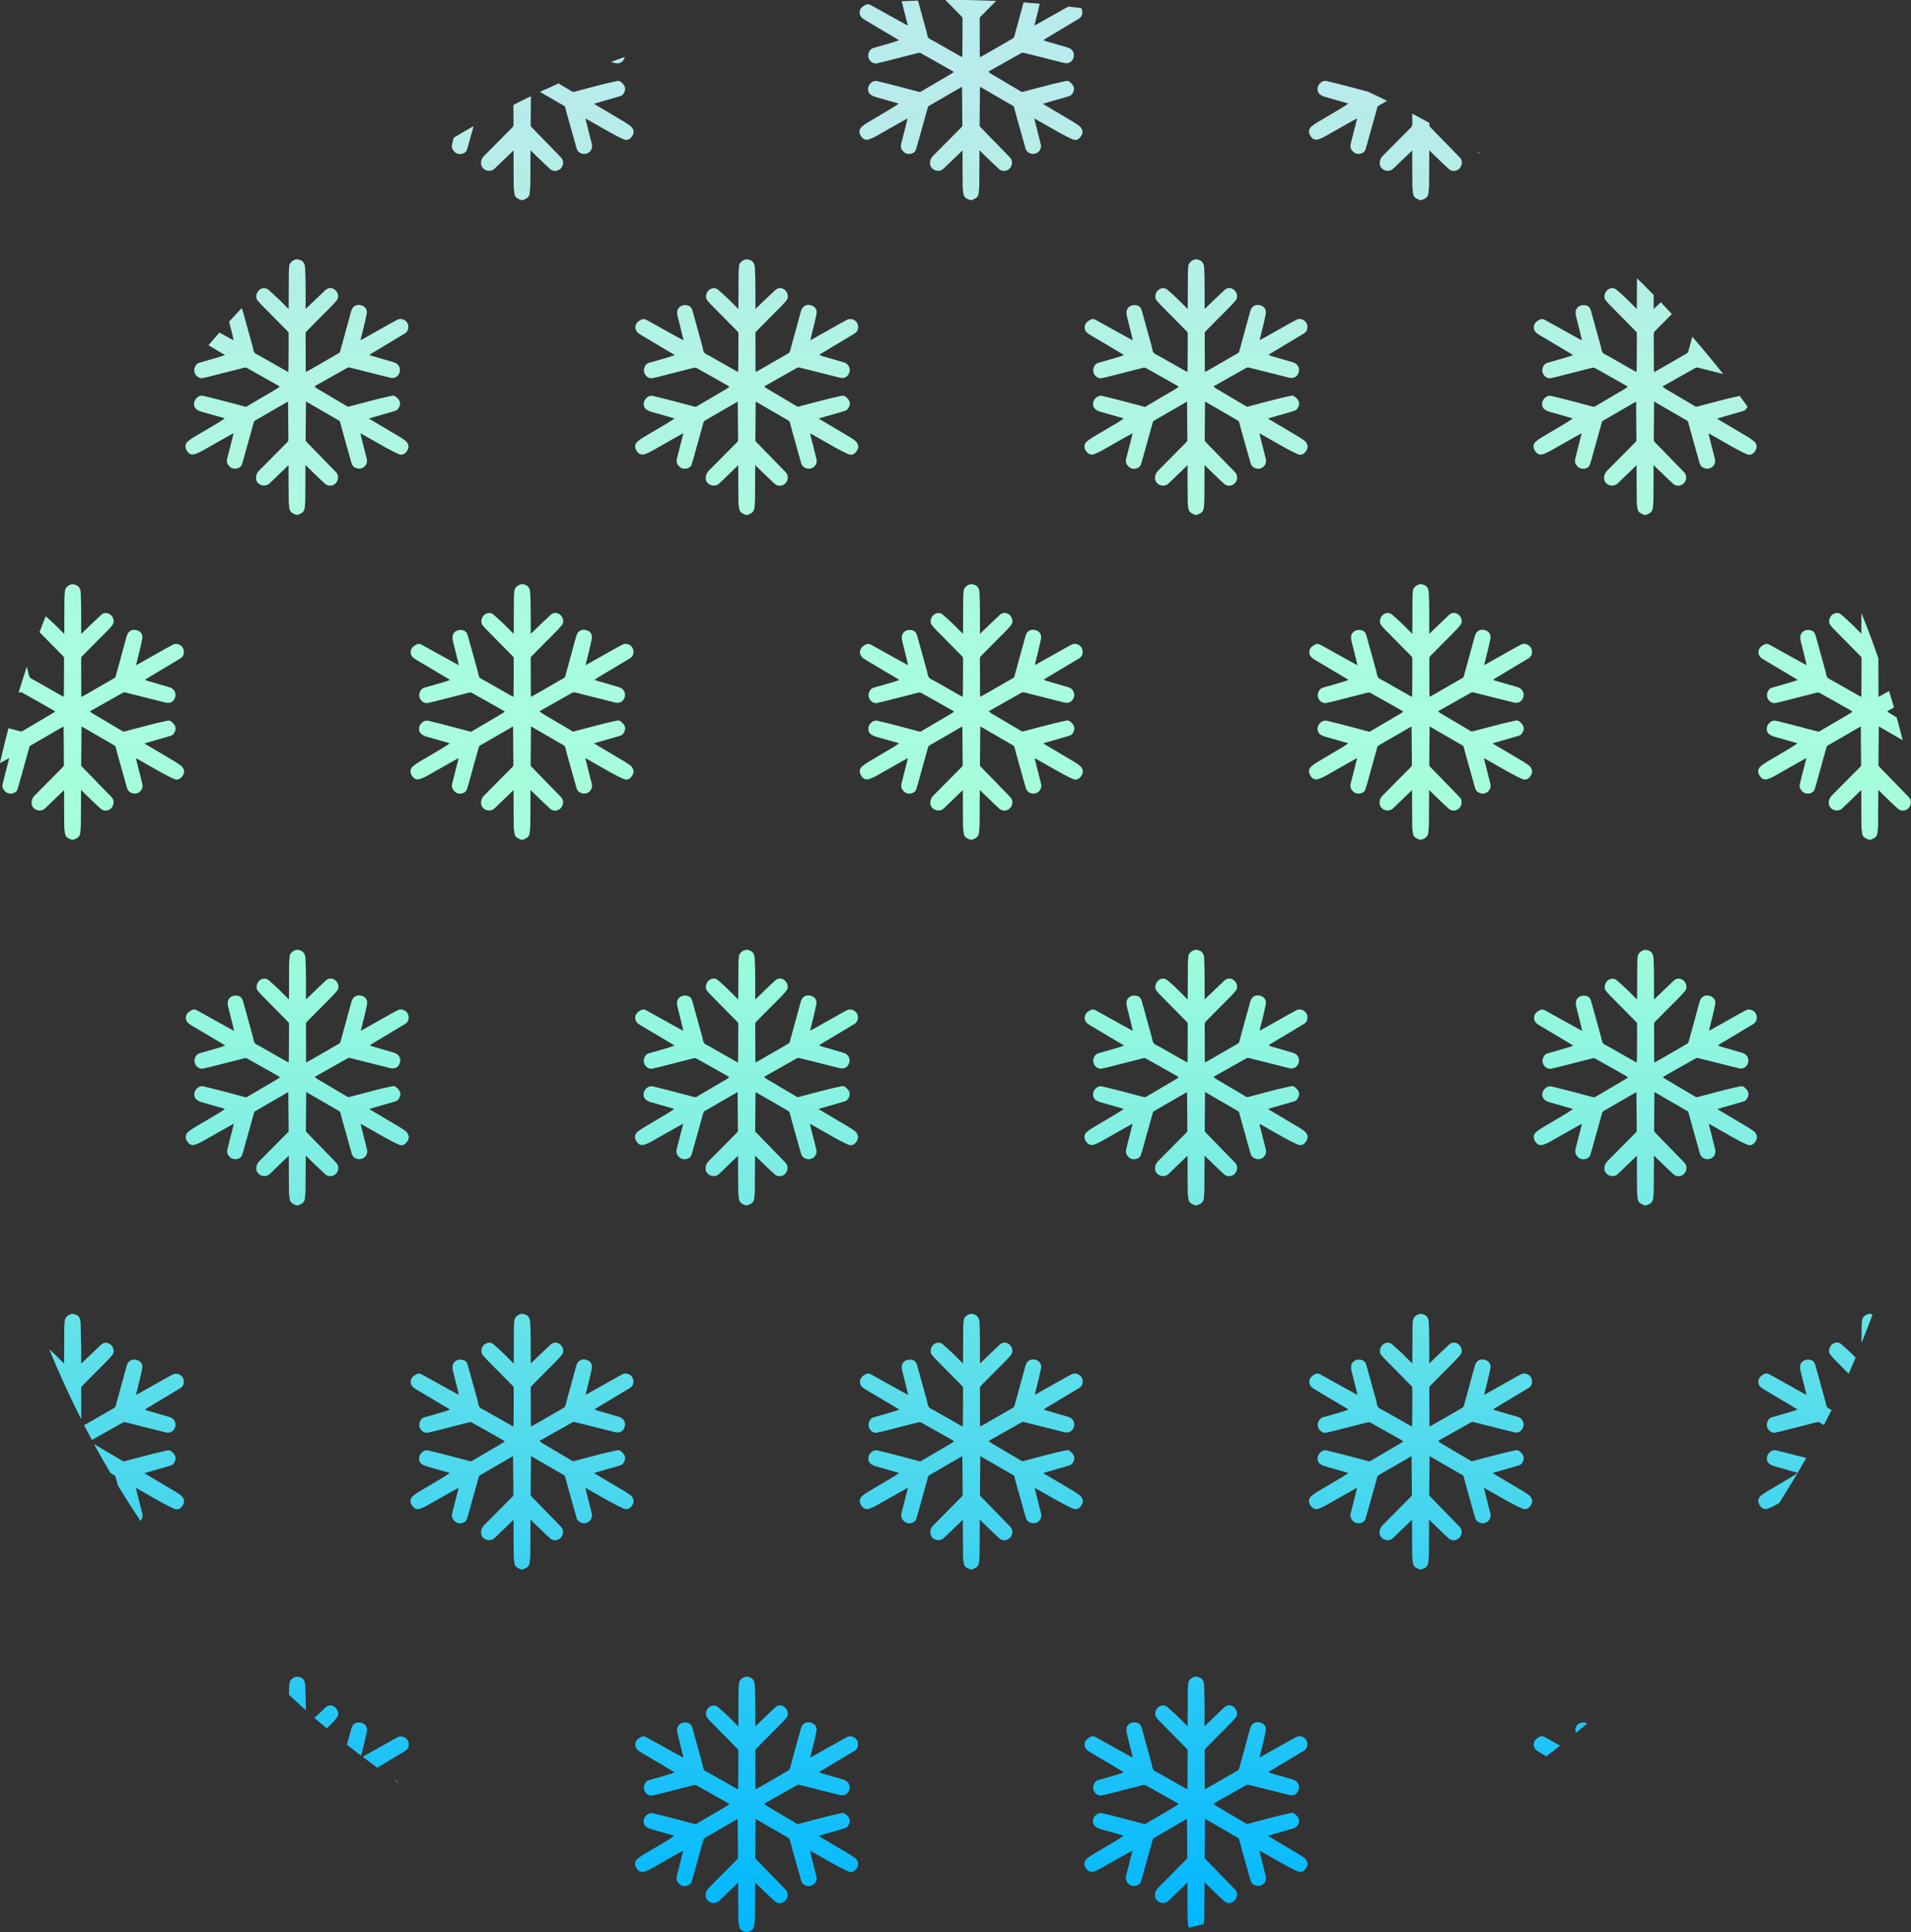 <?xml version="1.0" encoding="UTF-8"?><svg id="Layer_2" xmlns="http://www.w3.org/2000/svg" xmlns:xlink="http://www.w3.org/1999/xlink" viewBox="0 0 232.53 235.05"><rect x="0" y="0" width="232.53" height="235.05" fill="#333333" stroke="none"/><defs><style>.cls-1{fill:url(#linear-gradient);}</style><linearGradient id="linear-gradient" x1="116.26" y1="235.05" x2="116.26" y2="0" gradientUnits="userSpaceOnUse"><stop offset="0" stop-color="#00b7ff"/><stop offset=".32" stop-color="#66e3e8"/><stop offset=".53" stop-color="#a4ffdb"/><stop offset=".7" stop-color="#acffe3" stop-opacity=".98"/><stop offset=".92" stop-color="#c2fffa" stop-opacity=".91"/><stop offset=".95" stop-color="#c7ffff" stop-opacity=".9"/></linearGradient></defs><g id="Layer_14"><path class="cls-1" d="m179.66,18.39c.17.11.34.21.51.32,0,0,0,0,0,0-.21-.06-.38-.16-.5-.32Zm-7.84-3.15c0,.08-.05.17-.1.23-1.15,1.17-2.31,2.33-3.47,3.5q-.4.41-.36.98c.01.19.08.34.21.49.34.39,1.01.48,1.42.09.72-.7,1.44-1.39,2.17-2.09.04-.04.08-.07.15-.14v.22c0,1.39,0,2.78.02,4.17,0,.3.05.6.09.9.04.28.2.47.46.59.11.05.23.11.34.16h.25c.09-.04.18-.09.27-.13.35-.13.52-.4.55-.76.03-.32.06-.64.07-.96.01-1.33.01-2.65.02-3.98,0-.06,0-.12,0-.18.02,0,.04-.02.06-.02.04.05.07.11.12.15.73.7,1.44,1.41,2.19,2.09.52.48,1.35.21,1.55-.47.1-.35.04-.67-.22-.94-1.19-1.22-2.38-2.45-3.57-3.67-.08-.08-.11-.15-.11-.26,0-.08,0-.17,0-.25-.69-.39-1.39-.76-2.09-1.14,0,.47,0,.94.01,1.41Zm11.77,167.46c.53.29,1.07.58,1.62.82.41.18.72.06.99-.29.29-.39.32-.75.06-1.11-.08-.11-.18-.2-.28-.27-.21-.15-.43-.3-.66-.44-1.16-.69-2.33-1.38-3.49-2.07-.06-.04-.12-.08-.21-.14.27-.08.5-.15.73-.21.81-.23,1.61-.46,2.42-.7.13-.04.27-.11.35-.2.36-.45.4-.88.03-1.3-.07-.08-.15-.15-.23-.22-.15-.13-.32-.18-.51-.13-.52.12-1.04.22-1.56.35-1.22.31-2.44.64-3.66.96-.06.02-.14.02-.19-.01-1.22-.71-2.43-1.43-3.64-2.15-.12-.07-.24-.17-.37-.27.06-.05.1-.08.15-.11,1.28-.72,2.56-1.45,3.85-2.17.09-.05.22-.06.32-.03.63.15,1.25.31,1.87.47,1.01.25,2.01.51,3.02.76.57.14,1.03-.15,1.17-.71.12-.47-.15-.96-.6-1.12-.16-.05-.32-.11-.48-.15-.77-.22-1.54-.44-2.31-.67-.09-.03-.17-.08-.29-.13.08-.06.12-.09.17-.12.23-.14.45-.27.68-.41,1.14-.68,2.28-1.37,3.42-2.05.39-.23.5-.58.44-1-.08-.58-.78-.96-1.3-.7-.24.12-.48.25-.71.38-1.17.66-2.35,1.32-3.52,1.98-.08.04-.16.08-.27.13,0-.06,0-.08.02-.11.13-.51.26-1.01.38-1.52.12-.52.25-1.04.35-1.56.1-.54-.19-.94-.71-1.06-.54-.13-.98.12-1.15.64-.03.1-.07.2-.09.3-.42,1.55-.85,3.09-1.27,4.64-.02.09-.08.19-.15.24-1.09.64-2.19,1.27-3.29,1.9-.24.14-.48.26-.74.41,0-.17-.02-.32-.02-.47,0-1.42-.01-2.83-.01-4.25,0-.08.05-.17.1-.23.95-.97,1.91-1.93,2.87-2.89.27-.27.53-.56.78-.85.08-.1.15-.23.18-.36.07-.4-.15-.84-.5-1.04-.35-.2-.71-.17-1.05.14-.74.69-1.47,1.4-2.2,2.1-.05.05-.1.1-.19.18v-.2c0-.76,0-1.51,0-2.27,0-.82-.02-1.64-.05-2.46-.03-.68-.28-.98-.85-1.1-.44-.09-1.03.32-1.08.77-.04.34-.06.67-.06,1.01-.01,1.34-.02,2.68-.02,4.03v.22c-.07-.06-.11-.1-.14-.13-.34-.34-.68-.69-1.03-1.03-.43-.41-.86-.81-1.31-1.19-.33-.28-.81-.23-1.14.08-.3.28-.45.87-.18,1.2.15.18.3.37.47.54,1.07,1.09,2.15,2.18,3.23,3.27.05.05.1.14.1.21,0,1.46,0,2.92-.02,4.37,0,.11-.01.22-.02.35-.1-.05-.18-.09-.25-.13-1.07-.61-2.15-1.22-3.22-1.83-.22-.13-.51-.22-.65-.41-.15-.19-.15-.49-.22-.74-.4-1.45-.8-2.91-1.21-4.36-.13-.46-.38-.64-.84-.67-.56-.04-1.08.37-1.02.98.01.12.02.24.05.36.2.8.4,1.61.6,2.41.04.17.08.33.12.53-.08-.04-.14-.06-.19-.09-.43-.24-.86-.47-1.29-.71-1.02-.56-2.03-1.13-3.04-1.69-.21-.12-.43-.13-.64-.02-.17.09-.34.2-.47.34-.37.42-.28,1.03.18,1.34.1.07.19.13.29.19,1.26.75,2.52,1.5,3.78,2.25.09.05.18.11.3.19-.2.07-.37.14-.54.19-.85.25-1.7.51-2.55.74-.33.09-.5.31-.6.6-.26.75.45,1.44,1.04,1.26.22-.06.45-.09.68-.15,1.44-.37,2.87-.74,4.31-1.1.1-.03.24-.01.33.04,1.28.71,2.56,1.44,3.83,2.16.05.03.1.07.16.12-.17.12-.32.23-.48.32-1.18.7-2.36,1.39-3.54,2.08-.05.03-.13.04-.19.02-.78-.2-1.56-.42-2.34-.62-.91-.24-1.83-.47-2.74-.69-.22-.05-.43-.02-.62.1-.33.22-.53.52-.52.92.01.38.24.63.58.78.12.05.24.11.37.14.63.18,1.27.36,1.9.54.28.08.56.16.88.25-.08.07-.13.11-.19.15-.22.14-.43.29-.65.42-.96.57-1.93,1.14-2.89,1.71-.26.16-.52.33-.75.53-.35.31-.38.71-.13,1.12.26.42.59.57,1.04.41.26-.09.52-.21.76-.34,1.05-.59,2.1-1.18,3.14-1.78.24-.13.48-.26.75-.41-.02.09-.02.15-.04.2-.24.96-.48,1.91-.73,2.87-.12.44.03.76.35,1.04.47.41,1.34.2,1.46-.39.02-.12.08-.23.11-.35.44-1.55.87-3.11,1.3-4.66.03-.13.09-.21.21-.27,1.28-.73,2.55-1.47,3.82-2.21.04-.03.09-.05.15-.08,0,.05,0,.08,0,.11.01,1.52.03,3.04.04,4.57,0,.08-.05.17-.1.23-1.15,1.17-2.31,2.33-3.47,3.5q-.4.41-.36.98c.01.19.08.34.21.49.34.39,1.01.48,1.42.09.72-.7,1.44-1.39,2.17-2.09.04-.04.08-.07.15-.14v.22c0,1.39,0,2.78.02,4.17,0,.3.05.6.09.9.04.28.2.47.46.59.11.05.23.11.34.16h.25c.09-.04.18-.09.27-.13.35-.13.52-.4.55-.76.03-.32.06-.64.07-.96.01-1.33.01-2.65.02-3.98,0-.06,0-.12,0-.18.02,0,.04-.02.06-.02.04.05.07.11.12.15.73.7,1.44,1.41,2.19,2.09.52.48,1.35.21,1.55-.47.1-.35.04-.67-.22-.94-1.19-1.22-2.38-2.45-3.57-3.67-.08-.08-.11-.15-.11-.26.02-1.51.03-3.02.04-4.53,0-.03,0-.07,0-.12.04.02.05.02.07.03,1.32.77,2.65,1.53,3.97,2.3.05.03.09.1.11.16.12.42.23.85.34,1.27.35,1.24.7,2.49,1.05,3.73.1.35.34.55.67.64.71.19,1.36-.43,1.19-1.14-.24-.98-.49-1.95-.74-2.93-.01-.06-.02-.12-.03-.2.09.05.16.08.22.12.93.53,1.85,1.06,2.78,1.58Zm-82.01,44.14c.53.29,1.07.58,1.62.82.41.18.72.06.99-.29.29-.39.32-.75.06-1.11-.08-.11-.18-.2-.28-.27-.21-.15-.43-.3-.66-.44-1.16-.69-2.33-1.38-3.49-2.07-.06-.04-.12-.08-.21-.14.27-.08.5-.15.73-.21.81-.23,1.61-.46,2.42-.7.13-.04.27-.11.35-.2.36-.45.4-.88.03-1.3-.07-.08-.15-.15-.23-.22-.15-.13-.32-.18-.51-.13-.52.12-1.04.22-1.56.35-1.22.31-2.44.64-3.66.96-.06.02-.14.02-.19-.01-1.22-.71-2.43-1.43-3.64-2.15-.12-.07-.24-.17-.37-.27.06-.05.1-.08.15-.11,1.28-.72,2.56-1.45,3.85-2.17.09-.05.22-.06.32-.03.63.15,1.25.31,1.87.47,1.01.25,2.01.51,3.02.76.57.14,1.03-.15,1.17-.71.12-.47-.15-.96-.6-1.12-.16-.05-.32-.11-.48-.15-.77-.22-1.54-.44-2.31-.67-.09-.03-.17-.08-.29-.13.08-.06.12-.09.17-.12.23-.14.45-.27.68-.41,1.14-.68,2.28-1.37,3.42-2.05.39-.23.5-.58.44-1-.08-.58-.78-.96-1.3-.7-.24.12-.48.25-.71.38-1.17.66-2.35,1.32-3.52,1.98-.08.04-.16.08-.27.13,0-.06.01-.08.02-.11.13-.51.26-1.01.38-1.52.12-.52.25-1.04.35-1.56.1-.54-.19-.94-.71-1.06-.54-.13-.98.12-1.15.64-.03.1-.07.2-.09.3-.42,1.55-.85,3.09-1.27,4.64-.02.09-.08.19-.15.24-1.09.64-2.19,1.27-3.29,1.9-.24.14-.48.26-.74.41,0-.17-.02-.32-.02-.47,0-1.42-.01-2.83-.01-4.25,0-.08.05-.17.11-.23.95-.97,1.91-1.93,2.87-2.89.27-.27.53-.56.78-.85.08-.1.15-.23.18-.36.07-.4-.15-.84-.5-1.04-.35-.2-.71-.17-1.05.14-.74.69-1.47,1.4-2.2,2.1-.05.05-.1.1-.19.18v-.2c0-.76,0-1.51,0-2.27-.01-.82-.02-1.64-.06-2.46-.03-.68-.28-.98-.85-1.1-.44-.09-1.03.32-1.08.77-.03.34-.06.67-.06,1.01-.01,1.34-.02,2.68-.02,4.03v.22c-.07-.06-.11-.1-.14-.13-.34-.34-.68-.69-1.03-1.03-.43-.41-.86-.81-1.31-1.19-.33-.28-.81-.23-1.14.08-.3.28-.45.87-.18,1.2.15.18.3.37.47.54,1.07,1.09,2.15,2.18,3.23,3.27.05.05.1.14.1.21,0,1.46,0,2.92-.02,4.37,0,.11-.01.22-.02.35-.1-.05-.18-.09-.25-.13-1.07-.61-2.15-1.22-3.22-1.83-.22-.13-.51-.22-.65-.41-.15-.19-.15-.49-.22-.74-.4-1.45-.8-2.91-1.21-4.36-.13-.46-.38-.64-.84-.67-.56-.04-1.08.37-1.02.98.01.12.02.24.05.36.2.8.4,1.61.6,2.41.04.17.08.33.12.53-.08-.04-.14-.06-.19-.09-.43-.24-.86-.47-1.29-.71-1.02-.56-2.03-1.13-3.04-1.69-.21-.12-.43-.13-.64-.02-.17.09-.34.2-.47.34-.37.42-.28,1.03.18,1.34.1.07.19.13.29.19,1.26.75,2.52,1.5,3.79,2.25.09.05.18.11.3.19-.2.07-.37.14-.54.19-.85.25-1.7.51-2.55.74-.33.09-.5.31-.6.6-.26.75.45,1.44,1.04,1.26.22-.06.46-.09.68-.15,1.44-.37,2.87-.74,4.31-1.1.1-.03.24-.01.33.04,1.28.71,2.56,1.44,3.83,2.16.05.03.1.07.16.12-.17.12-.32.23-.48.32-1.18.7-2.36,1.39-3.54,2.08-.05.03-.13.04-.19.02-.78-.2-1.56-.42-2.34-.62-.91-.24-1.83-.47-2.74-.69-.22-.05-.43-.02-.62.1-.33.22-.53.52-.52.92.01.38.24.63.58.78.12.05.24.11.37.14.63.18,1.27.36,1.9.54.28.08.56.16.88.25-.08.07-.13.11-.19.15-.22.14-.43.29-.65.42-.96.57-1.93,1.14-2.89,1.71-.26.16-.52.33-.75.53-.35.31-.38.71-.13,1.12.26.42.59.57,1.04.41.26-.09.52-.21.76-.34,1.05-.59,2.1-1.18,3.14-1.78.24-.13.48-.26.75-.41-.02.09-.02.15-.04.2-.24.96-.48,1.91-.73,2.87-.12.44.03.76.35,1.04.47.41,1.34.2,1.46-.39.02-.12.08-.23.11-.35.44-1.55.87-3.11,1.3-4.66.04-.13.09-.21.21-.27,1.28-.73,2.55-1.47,3.82-2.21.04-.03.09-.05.15-.08,0,.05,0,.08,0,.11.01,1.52.03,3.04.04,4.57,0,.08-.05.17-.1.23-1.15,1.17-2.31,2.33-3.47,3.5q-.4.41-.36.98c.01.19.08.34.21.49.34.39,1.01.48,1.42.09.72-.7,1.44-1.39,2.17-2.09.04-.04.08-.07.15-.14v.22c0,1.39,0,2.78.02,4.17,0,.3.05.6.09.9.04.28.2.47.45.59.11.05.23.11.34.16h.25c.09-.04.18-.09.27-.13.35-.13.52-.4.55-.76.03-.32.06-.64.07-.96.01-1.33.01-2.65.02-3.98,0-.06,0-.12,0-.18.02,0,.04-.02.06-.02.04.05.07.11.12.15.73.7,1.44,1.41,2.19,2.09.52.48,1.35.21,1.55-.47.1-.35.04-.67-.22-.94-1.19-1.22-2.38-2.45-3.57-3.67-.08-.08-.11-.15-.11-.26.02-1.51.03-3.02.04-4.53,0-.03,0-.07,0-.12.04.02.05.02.07.03,1.33.77,2.65,1.53,3.97,2.3.05.03.09.1.11.16.12.42.23.85.34,1.27.35,1.24.7,2.49,1.05,3.73.1.35.34.55.67.64.71.19,1.36-.43,1.19-1.14-.24-.98-.49-1.95-.74-2.93-.01-.06-.02-.12-.03-.2.1.05.16.08.22.12.93.53,1.85,1.06,2.78,1.58Zm84.68-133.49c-.08-.11-.18-.2-.28-.27-.21-.15-.43-.3-.66-.44-1.16-.69-2.33-1.38-3.49-2.07-.06-.04-.12-.08-.21-.14.27-.08.5-.15.73-.21.81-.23,1.61-.46,2.42-.7.13-.04.27-.11.35-.2.36-.45.4-.88.03-1.3-.07-.08-.15-.15-.23-.22-.15-.13-.32-.18-.51-.13-.52.12-1.04.22-1.56.35-1.22.31-2.44.64-3.66.96-.06.02-.14.02-.19-.01-1.22-.71-2.43-1.43-3.64-2.15-.12-.07-.24-.17-.37-.27.06-.05.1-.08.15-.11,1.28-.72,2.56-1.45,3.85-2.17.09-.05.22-.06.32-.03.63.15,1.25.31,1.87.47,1.01.25,2.01.51,3.02.76.57.14,1.03-.15,1.17-.71.12-.47-.15-.96-.6-1.12-.16-.05-.32-.11-.48-.15-.77-.22-1.54-.44-2.31-.67-.09-.03-.17-.08-.29-.13.08-.06.12-.09.17-.12.23-.14.45-.27.68-.41,1.14-.68,2.28-1.37,3.42-2.05.39-.23.5-.58.44-1-.08-.58-.78-.96-1.3-.7-.24.12-.48.25-.71.38-1.17.66-2.35,1.32-3.52,1.98-.08.04-.16.08-.27.13,0-.06,0-.08.02-.11.13-.51.26-1.01.38-1.52.12-.52.25-1.04.35-1.56.1-.54-.19-.94-.71-1.06-.54-.13-.98.12-1.15.64-.03.1-.07.2-.09.3-.42,1.55-.85,3.09-1.27,4.64-.02.09-.08.19-.15.24-1.09.64-2.19,1.27-3.29,1.9-.24.14-.48.26-.74.41,0-.17-.02-.32-.02-.47,0-1.42-.01-2.83-.01-4.25,0-.08.05-.17.1-.23.95-.97,1.91-1.93,2.87-2.89.27-.27.53-.56.78-.85.08-.1.15-.23.18-.36.07-.4-.15-.84-.5-1.04-.35-.2-.71-.17-1.05.14-.74.69-1.47,1.4-2.2,2.1-.05.05-.1.1-.19.18v-.2c0-.76,0-1.51,0-2.27,0-.82-.02-1.64-.05-2.46-.03-.68-.28-.98-.85-1.1-.44-.09-1.03.32-1.08.77-.04.34-.06.67-.06,1.01-.01,1.34-.02,2.68-.02,4.03v.22c-.07-.06-.11-.1-.14-.13-.34-.34-.68-.69-1.03-1.03-.43-.41-.86-.81-1.31-1.19-.33-.28-.81-.23-1.14.08-.3.28-.45.87-.18,1.2.15.18.3.37.47.54,1.07,1.09,2.15,2.18,3.23,3.27.05.05.1.14.1.21,0,1.46,0,2.92-.02,4.37,0,.11-.01.22-.02.35-.1-.05-.18-.09-.25-.13-1.07-.61-2.15-1.22-3.22-1.83-.22-.13-.51-.22-.65-.41s-.15-.49-.22-.74c-.4-1.45-.8-2.91-1.21-4.36-.13-.46-.38-.64-.84-.67-.56-.04-1.08.37-1.02.98.01.12.02.24.05.36.2.8.4,1.61.6,2.41.04.17.08.33.12.53-.08-.04-.14-.06-.19-.09-.43-.24-.86-.47-1.29-.71-1.02-.56-2.03-1.13-3.04-1.69-.21-.12-.43-.13-.64-.02-.17.09-.34.2-.47.34-.37.42-.28,1.03.18,1.34.1.07.19.13.29.19,1.26.75,2.52,1.5,3.78,2.25.09.05.18.11.3.19-.2.07-.37.14-.54.19-.85.25-1.7.51-2.55.74-.33.09-.5.31-.6.6-.26.75.45,1.44,1.04,1.26.22-.06.45-.09.68-.15,1.44-.37,2.87-.74,4.31-1.1.1-.03.24-.01.33.04,1.28.71,2.56,1.44,3.83,2.16.05.03.1.07.16.12-.17.12-.32.23-.48.32-1.18.7-2.36,1.39-3.54,2.08-.05.03-.13.04-.19.02-.78-.2-1.56-.42-2.34-.62-.91-.24-1.83-.47-2.74-.69-.22-.05-.43-.02-.62.1-.33.22-.53.52-.52.92.01.38.24.63.58.78.12.05.24.11.37.14.63.18,1.27.36,1.9.54.28.08.56.16.88.25-.08.07-.13.11-.19.15-.22.14-.43.29-.65.42-.96.57-1.93,1.14-2.89,1.71-.26.16-.52.33-.75.53-.35.31-.38.71-.13,1.12.26.42.59.57,1.04.41.26-.09.52-.21.76-.34,1.05-.59,2.1-1.18,3.14-1.78.24-.13.48-.26.75-.41-.02.09-.02.15-.04.2-.24.96-.48,1.91-.73,2.87-.12.44.03.76.35,1.04.47.41,1.34.2,1.46-.39.02-.12.08-.23.11-.35.44-1.55.87-3.11,1.3-4.66.03-.13.09-.21.21-.27,1.28-.73,2.55-1.47,3.82-2.21.04-.03.09-.05.15-.08,0,.05,0,.08,0,.11.01,1.52.03,3.04.04,4.57,0,.08-.05.17-.1.23-1.15,1.17-2.31,2.33-3.47,3.5q-.4.41-.36.98c.01.19.08.34.21.49.34.39,1.01.48,1.42.09.72-.7,1.44-1.39,2.17-2.09.04-.04.08-.07.15-.14v.22c0,1.39,0,2.78.02,4.17,0,.3.05.6.09.9.04.28.2.47.46.59.11.05.23.11.34.16h.25c.09-.04.18-.09.27-.13.35-.13.52-.4.55-.76.03-.32.06-.64.07-.96.01-1.33.01-2.65.02-3.98,0-.06,0-.12,0-.18.02,0,.04-.02.06-.02.04.05.07.11.12.15.73.7,1.44,1.41,2.19,2.09.52.48,1.35.21,1.55-.47.1-.35.04-.67-.22-.94-1.19-1.22-2.38-2.45-3.57-3.67-.08-.08-.11-.15-.11-.26.02-1.51.03-3.02.04-4.53,0-.03,0-.07,0-.12.04.02.05.02.07.03,1.32.77,2.65,1.53,3.97,2.3.05.03.09.1.11.16.12.42.23.85.34,1.27.35,1.24.7,2.49,1.05,3.73.1.35.34.55.67.64.71.19,1.36-.43,1.19-1.14-.24-.98-.49-1.95-.74-2.93-.01-.06-.02-.12-.03-.2.09.05.16.08.22.12.93.53,1.85,1.06,2.78,1.58.53.29,1.07.58,1.62.82.41.18.72.06.99-.29.29-.39.32-.75.06-1.11Zm-54.68,0c-.08-.11-.18-.2-.28-.27-.21-.15-.43-.3-.66-.44-1.16-.69-2.33-1.38-3.49-2.07-.06-.04-.12-.08-.21-.14.27-.08.5-.15.73-.21.81-.23,1.61-.46,2.42-.7.13-.04.27-.11.35-.2.36-.45.4-.88.03-1.3-.07-.08-.15-.15-.23-.22-.15-.13-.32-.18-.51-.13-.52.12-1.04.22-1.56.35-1.22.31-2.44.64-3.66.96-.06.02-.14.02-.19-.01-1.22-.71-2.43-1.43-3.64-2.15-.12-.07-.24-.17-.37-.27.06-.05.1-.08.15-.11,1.28-.72,2.56-1.45,3.85-2.17.09-.05.22-.06.32-.03.63.15,1.25.31,1.87.47,1.01.25,2.01.51,3.02.76.57.14,1.03-.15,1.17-.71.12-.47-.15-.96-.6-1.12-.16-.05-.32-.11-.48-.15-.77-.22-1.54-.44-2.31-.67-.09-.03-.17-.08-.29-.13.08-.06.12-.09.17-.12.23-.14.45-.27.68-.41,1.14-.68,2.28-1.37,3.42-2.05.39-.23.5-.58.44-1-.08-.58-.78-.96-1.3-.7-.24.12-.48.25-.71.38-1.17.66-2.35,1.32-3.52,1.98-.08.04-.16.08-.27.13,0-.06.01-.08.02-.11.13-.51.26-1.01.38-1.52.12-.52.25-1.04.35-1.56.1-.54-.19-.94-.71-1.06-.54-.13-.98.12-1.15.64-.03.1-.07.2-.09.3-.42,1.55-.85,3.09-1.27,4.64-.02.09-.08.19-.15.24-1.09.64-2.19,1.27-3.29,1.9-.24.14-.48.26-.74.41,0-.17-.02-.32-.02-.47,0-1.42-.01-2.83-.01-4.25,0-.08.05-.17.11-.23.95-.97,1.91-1.93,2.87-2.89.27-.27.53-.56.78-.85.08-.1.15-.23.18-.36.07-.4-.15-.84-.5-1.04-.35-.2-.71-.17-1.05.14-.74.69-1.47,1.4-2.2,2.1-.05.05-.1.1-.19.18v-.2c0-.76,0-1.51,0-2.27,0-.82-.02-1.64-.05-2.46-.03-.68-.28-.98-.85-1.1-.44-.09-1.03.32-1.08.77-.03.34-.06.67-.06,1.01-.01,1.34-.02,2.68-.02,4.03v.22c-.07-.06-.11-.1-.14-.13-.34-.34-.68-.69-1.03-1.03-.43-.41-.86-.81-1.31-1.19-.33-.28-.81-.23-1.14.08-.3.28-.45.87-.18,1.2.15.18.3.37.47.54,1.07,1.09,2.15,2.18,3.23,3.27.05.05.1.14.1.21,0,1.46,0,2.92-.02,4.37,0,.11-.01.22-.02.35-.1-.05-.18-.09-.25-.13-1.07-.61-2.15-1.22-3.22-1.83-.22-.13-.51-.22-.65-.41s-.15-.49-.22-.74c-.4-1.45-.8-2.91-1.21-4.36-.13-.46-.38-.64-.84-.67-.56-.04-1.08.37-1.02.98.01.12.02.24.05.36.2.8.4,1.61.6,2.41.04.17.08.33.12.53-.08-.04-.14-.06-.19-.09-.43-.24-.86-.47-1.29-.71-1.02-.56-2.03-1.13-3.04-1.69-.21-.12-.43-.13-.64-.02-.17.09-.34.2-.47.34-.37.42-.28,1.03.18,1.34.1.07.19.13.29.19,1.26.75,2.52,1.5,3.79,2.25.09.05.18.11.3.19-.2.07-.37.14-.54.19-.85.25-1.7.51-2.55.74-.33.09-.5.31-.6.6-.26.75.45,1.44,1.04,1.26.22-.06.45-.09.68-.15,1.44-.37,2.87-.74,4.31-1.1.1-.03.24-.01.33.04,1.28.71,2.56,1.44,3.83,2.16.05.03.1.07.16.12-.17.12-.32.23-.48.32-1.18.7-2.36,1.39-3.54,2.08-.05.03-.13.04-.19.02-.78-.2-1.56-.42-2.34-.62-.91-.24-1.83-.47-2.74-.69-.22-.05-.43-.02-.62.1-.33.22-.53.52-.52.92.01.38.24.63.58.78.12.05.24.11.37.14.63.18,1.27.36,1.9.54.28.08.56.16.88.25-.08.07-.13.11-.19.15-.22.14-.43.29-.65.42-.96.57-1.93,1.14-2.89,1.71-.26.16-.52.33-.75.53-.35.31-.38.71-.13,1.12.26.42.59.57,1.04.41.26-.09.52-.21.76-.34,1.05-.59,2.1-1.18,3.14-1.78.24-.13.48-.26.75-.41-.02.09-.02.15-.04.2-.24.96-.48,1.91-.73,2.87-.12.44.03.76.35,1.04.47.41,1.34.2,1.46-.39.02-.12.08-.23.11-.35.44-1.55.87-3.11,1.3-4.66.04-.13.09-.21.21-.27,1.28-.73,2.55-1.47,3.82-2.21.04-.03.09-.05.15-.08,0,.05,0,.08,0,.11.01,1.52.03,3.04.04,4.57,0,.08-.05.17-.1.23-1.15,1.17-2.31,2.33-3.47,3.5q-.4.41-.36.98c.01.19.08.34.21.49.34.39,1.01.48,1.42.09.72-.7,1.44-1.39,2.17-2.09.04-.04.08-.07.15-.14v.22c0,1.39,0,2.78.02,4.17,0,.3.05.6.09.9.04.28.2.47.45.59.11.05.23.11.34.16h.25c.09-.04.18-.09.27-.13.35-.13.52-.4.55-.76.03-.32.06-.64.07-.96.01-1.33.01-2.65.02-3.98,0-.06,0-.12,0-.18.02,0,.04-.02.06-.02.04.05.07.11.12.15.73.7,1.44,1.41,2.19,2.09.52.48,1.35.21,1.55-.47.1-.35.04-.67-.22-.94-1.19-1.22-2.38-2.45-3.57-3.67-.08-.08-.11-.15-.11-.26.02-1.51.03-3.02.04-4.53,0-.03,0-.07,0-.12.04.02.05.02.07.03,1.33.77,2.65,1.53,3.97,2.3.05.03.09.1.11.16.12.42.23.85.34,1.27.35,1.24.7,2.49,1.05,3.73.1.35.34.55.67.64.71.19,1.36-.43,1.19-1.14-.24-.98-.49-1.95-.74-2.93-.01-.06-.02-.12-.03-.2.09.05.16.08.22.12.93.53,1.85,1.06,2.78,1.58.53.29,1.07.58,1.62.82.41.18.72.06.99-.29.29-.39.32-.75.06-1.11Zm-2.67,89.35c.53.29,1.07.58,1.62.82.41.18.72.06.99-.29.29-.39.32-.75.06-1.11-.08-.11-.18-.2-.28-.27-.21-.15-.43-.3-.66-.44-1.16-.69-2.33-1.38-3.49-2.07-.06-.04-.12-.08-.21-.14.27-.08.5-.15.73-.21.81-.23,1.61-.46,2.42-.7.13-.04.27-.11.35-.2.36-.45.4-.88.03-1.3-.07-.08-.15-.15-.23-.22-.15-.13-.32-.18-.51-.13-.52.12-1.04.22-1.56.35-1.22.31-2.44.64-3.66.96-.06.02-.14.02-.19-.01-1.22-.71-2.43-1.43-3.64-2.15-.12-.07-.24-.17-.37-.27.06-.05.1-.08.15-.11,1.28-.72,2.56-1.45,3.85-2.17.09-.05.22-.06.32-.03.63.15,1.25.31,1.87.47,1.01.25,2.01.51,3.02.76.57.14,1.03-.15,1.17-.71.12-.47-.15-.96-.6-1.12-.16-.05-.32-.11-.48-.15-.77-.22-1.54-.44-2.31-.67-.09-.03-.17-.08-.29-.13.08-.06.12-.09.17-.12.23-.14.45-.27.68-.41,1.14-.68,2.28-1.37,3.42-2.05.39-.23.5-.58.44-1-.08-.58-.78-.96-1.3-.7-.24.12-.48.25-.71.38-1.17.66-2.35,1.32-3.52,1.98-.08.04-.16.08-.27.13,0-.06.01-.08.02-.11.13-.51.26-1.01.38-1.52.12-.52.25-1.04.35-1.56.1-.54-.19-.94-.71-1.06-.54-.13-.98.12-1.15.64-.03.1-.07.2-.09.3-.42,1.55-.85,3.09-1.27,4.64-.02.09-.08.19-.15.24-1.09.64-2.19,1.27-3.29,1.9-.24.14-.48.26-.74.41,0-.17-.02-.32-.02-.47,0-1.42-.01-2.83-.01-4.25,0-.08.05-.17.11-.23.95-.97,1.91-1.93,2.87-2.89.27-.27.53-.56.78-.85.08-.1.15-.23.18-.36.07-.4-.15-.84-.5-1.04-.35-.2-.71-.17-1.05.14-.74.69-1.47,1.4-2.2,2.1-.05.05-.1.1-.19.18v-.2c0-.76,0-1.51,0-2.27,0-.82-.02-1.64-.05-2.46-.03-.68-.28-.98-.85-1.1-.44-.09-1.03.32-1.08.77-.03.34-.06.67-.06,1.01-.01,1.34-.02,2.68-.02,4.03v.22c-.07-.06-.11-.1-.14-.13-.34-.34-.68-.69-1.03-1.03-.43-.41-.86-.81-1.31-1.19-.33-.28-.81-.23-1.14.08-.3.28-.45.87-.18,1.2.15.18.3.37.47.54,1.07,1.09,2.15,2.18,3.23,3.27.05.05.1.14.1.21,0,1.46,0,2.92-.02,4.37,0,.11-.01.22-.02.35-.1-.05-.18-.09-.25-.13-1.07-.61-2.15-1.22-3.22-1.83-.22-.13-.51-.22-.65-.41-.15-.19-.15-.49-.22-.74-.4-1.45-.8-2.91-1.21-4.36-.13-.46-.38-.64-.84-.67-.56-.04-1.08.37-1.02.98.01.12.02.24.05.36.2.8.4,1.61.6,2.41.04.17.08.33.12.53-.08-.04-.14-.06-.19-.09-.43-.24-.86-.47-1.29-.71-1.02-.56-2.03-1.13-3.04-1.69-.21-.12-.43-.13-.64-.02-.17.09-.34.2-.47.34-.37.42-.28,1.03.18,1.34.1.07.19.13.29.19,1.26.75,2.52,1.5,3.79,2.25.09.05.18.11.3.19-.2.07-.37.14-.54.19-.85.25-1.7.51-2.55.74-.33.09-.5.31-.6.6-.26.75.45,1.44,1.04,1.26.22-.06.45-.09.68-.15,1.44-.37,2.87-.74,4.31-1.1.1-.03.24-.01.33.04,1.28.71,2.56,1.44,3.83,2.16.05.03.1.07.16.12-.17.12-.32.23-.48.32-1.18.7-2.36,1.39-3.54,2.08-.05.03-.13.04-.19.02-.78-.2-1.56-.42-2.34-.62-.91-.24-1.83-.47-2.74-.69-.22-.05-.43-.02-.62.1-.33.22-.53.52-.52.92.01.38.24.63.58.78.12.05.24.11.37.14.63.18,1.27.36,1.9.54.28.08.56.16.88.25-.08.07-.13.11-.19.15-.22.14-.43.29-.65.42-.96.57-1.93,1.14-2.89,1.71-.26.16-.52.33-.75.53-.35.31-.38.71-.13,1.12.26.42.59.57,1.04.41.26-.09.52-.21.76-.34,1.05-.59,2.1-1.18,3.14-1.78.24-.13.48-.26.75-.41-.02.09-.02.15-.04.2-.24.96-.48,1.91-.73,2.87-.12.44.03.76.35,1.04.47.41,1.34.2,1.46-.39.02-.12.08-.23.11-.35.44-1.55.87-3.11,1.3-4.66.04-.13.09-.21.21-.27,1.28-.73,2.55-1.47,3.82-2.21.04-.03.09-.05.15-.08,0,.05,0,.08,0,.11.01,1.52.03,3.04.04,4.57,0,.08-.05.17-.1.23-1.15,1.17-2.31,2.33-3.47,3.5q-.4.41-.36.98c.01.19.08.34.21.49.34.39,1.01.48,1.42.09.72-.7,1.44-1.39,2.17-2.09.04-.04.08-.07.15-.14v.22c0,1.39,0,2.78.02,4.17,0,.3.05.6.09.9.04.28.2.47.45.59.11.05.23.11.34.16h.25c.09-.04.18-.09.27-.13.35-.13.52-.4.55-.76.03-.32.06-.64.07-.96.01-1.33.01-2.65.02-3.98,0-.06,0-.12,0-.18.02,0,.04-.02.06-.02.04.05.07.11.12.15.73.7,1.44,1.41,2.19,2.09.52.48,1.35.21,1.55-.47.1-.35.04-.67-.22-.94-1.19-1.22-2.38-2.45-3.57-3.67-.08-.08-.11-.15-.11-.26.02-1.51.03-3.02.04-4.53,0-.03,0-.07,0-.12.04.02.05.02.07.03,1.33.77,2.65,1.53,3.97,2.3.05.03.09.1.11.16.12.42.23.85.34,1.27.35,1.24.7,2.49,1.05,3.73.1.35.34.55.67.64.71.19,1.36-.43,1.19-1.14-.24-.98-.49-1.95-.74-2.93-.01-.06-.02-.12-.03-.2.09.05.16.08.22.12.93.53,1.85,1.06,2.78,1.58ZM161.46,9.86c-.22-.05-.43-.02-.62.1-.33.22-.53.52-.52.92.01.38.24.63.58.78.12.05.24.11.37.14.63.18,1.27.36,1.9.54.28.08.56.16.88.25-.08.07-.13.11-.19.15-.22.14-.43.29-.65.42-.96.57-1.93,1.14-2.89,1.71-.26.16-.52.33-.75.53-.35.31-.38.71-.13,1.12.26.42.59.57,1.04.41.26-.09.52-.21.76-.34,1.05-.59,2.1-1.18,3.14-1.78.24-.13.48-.26.75-.41-.02.09-.02.15-.04.2-.24.96-.48,1.91-.73,2.87-.12.44.03.76.35,1.04.47.41,1.34.2,1.46-.39.02-.12.08-.23.11-.35.44-1.55.87-3.11,1.3-4.66.03-.13.09-.21.21-.27.33-.19.66-.38.99-.57-.78-.39-1.57-.76-2.36-1.13-.75-.2-1.49-.4-2.24-.59-.91-.24-1.83-.47-2.74-.69Zm-2.53,43.97c-.08-.11-.18-.2-.28-.27-.21-.15-.43-.3-.66-.44-1.16-.69-2.33-1.38-3.49-2.07-.06-.04-.12-.08-.21-.14.27-.08.5-.15.73-.21.81-.23,1.61-.46,2.42-.7.13-.04.27-.11.35-.2.36-.45.4-.88.03-1.3-.07-.08-.15-.15-.23-.22-.15-.13-.32-.18-.51-.13-.52.12-1.04.22-1.56.35-1.22.31-2.44.64-3.66.96-.06.02-.14.02-.19-.01-1.22-.71-2.43-1.43-3.64-2.15-.12-.07-.24-.17-.37-.27.06-.05.1-.08.15-.11,1.28-.72,2.56-1.45,3.85-2.17.09-.05.22-.06.32-.03.63.15,1.25.31,1.87.47,1.01.25,2.01.51,3.02.76.57.14,1.03-.15,1.17-.71.12-.47-.15-.96-.6-1.12-.16-.05-.32-.11-.48-.15-.77-.22-1.54-.44-2.31-.67-.09-.03-.17-.08-.29-.13.08-.06.12-.09.17-.12.23-.14.45-.27.68-.41,1.14-.68,2.28-1.37,3.42-2.05.39-.23.5-.58.44-1-.08-.58-.78-.96-1.3-.7-.24.12-.48.25-.71.38-1.17.66-2.35,1.32-3.52,1.98-.08.04-.16.08-.27.13,0-.06,0-.08.02-.11.13-.51.26-1.01.38-1.52.12-.52.25-1.04.35-1.56.1-.54-.19-.94-.71-1.06-.54-.13-.98.12-1.15.64-.03.1-.07.2-.09.3-.42,1.55-.85,3.09-1.27,4.64-.02.09-.08.19-.15.24-1.09.64-2.19,1.27-3.29,1.9-.24.14-.48.26-.74.41,0-.17-.02-.32-.02-.47,0-1.42-.01-2.83-.01-4.25,0-.08.05-.17.1-.23.95-.97,1.91-1.93,2.87-2.89.27-.27.53-.56.78-.85.08-.1.15-.23.18-.36.07-.4-.15-.84-.5-1.04-.35-.2-.71-.17-1.05.14-.74.69-1.47,1.4-2.2,2.1-.05.05-.1.1-.19.18v-.2c0-.76,0-1.51,0-2.27,0-.82-.02-1.64-.05-2.46-.03-.68-.28-.98-.85-1.1-.44-.09-1.03.32-1.08.77-.03.34-.06.67-.06,1.01-.01,1.34-.02,2.68-.02,4.03v.22c-.07-.06-.11-.1-.14-.13-.34-.34-.68-.69-1.03-1.03-.43-.41-.86-.81-1.31-1.19-.33-.28-.81-.23-1.14.08-.3.28-.45.87-.18,1.2.15.18.3.37.47.54,1.07,1.09,2.15,2.18,3.23,3.27.05.05.1.14.1.21,0,1.46,0,2.92-.02,4.37,0,.11-.01.22-.02.35-.1-.05-.18-.09-.25-.13-1.07-.61-2.15-1.22-3.22-1.83-.22-.13-.51-.22-.65-.41-.15-.19-.15-.49-.22-.74-.4-1.45-.8-2.91-1.21-4.36-.13-.46-.38-.64-.84-.67-.56-.04-1.08.37-1.02.98.01.12.02.24.05.36.2.8.4,1.61.6,2.41.04.17.08.33.12.53-.08-.04-.14-.06-.19-.09-.43-.24-.86-.47-1.29-.71-1.02-.56-2.03-1.13-3.04-1.69-.21-.12-.43-.13-.64-.02-.17.09-.34.2-.47.34-.37.42-.28,1.03.18,1.34.1.07.19.13.29.19,1.26.75,2.52,1.5,3.79,2.25.09.05.18.11.3.19-.2.07-.37.14-.54.19-.85.25-1.7.51-2.55.74-.33.09-.5.31-.6.6-.26.75.45,1.44,1.04,1.26.22-.06.45-.09.68-.15,1.44-.37,2.87-.74,4.31-1.1.1-.03.24-.01.33.04,1.28.71,2.56,1.44,3.83,2.16.05.03.1.07.16.12-.17.12-.32.23-.48.32-1.18.7-2.36,1.39-3.54,2.08-.05.03-.13.04-.19.02-.78-.2-1.56-.42-2.34-.62-.91-.24-1.83-.47-2.74-.69-.22-.05-.43-.02-.62.1-.33.22-.53.52-.52.92.01.38.24.63.58.78.12.05.24.11.37.14.63.18,1.27.36,1.9.54.28.08.56.16.88.25-.08.07-.13.11-.19.15-.22.14-.43.29-.65.42-.96.57-1.93,1.14-2.89,1.71-.26.16-.52.33-.75.53-.35.31-.38.71-.13,1.12.26.42.59.57,1.04.41.26-.09.52-.21.76-.34,1.05-.59,2.1-1.18,3.14-1.78.24-.13.48-.26.75-.41-.02.09-.02.15-.04.2-.24.96-.48,1.91-.73,2.87-.12.44.03.76.35,1.04.47.41,1.34.2,1.46-.39.02-.12.08-.23.11-.35.44-1.55.87-3.11,1.3-4.66.04-.13.09-.21.21-.27,1.28-.73,2.55-1.47,3.82-2.21.04-.03.09-.05.15-.08,0,.05,0,.08,0,.11.01,1.52.03,3.04.04,4.57,0,.08-.05.17-.1.23-1.15,1.17-2.31,2.33-3.47,3.5q-.4.41-.36.98c.01.19.08.34.21.49.34.39,1.01.48,1.42.09.72-.7,1.44-1.39,2.17-2.09.04-.04.08-.07.15-.14v.22c0,1.39,0,2.78.02,4.17,0,.3.05.6.09.9.04.28.2.47.46.59.11.05.23.11.34.16h.25c.09-.04.18-.09.27-.13.35-.13.52-.4.55-.76.03-.32.06-.64.07-.96.01-1.33.01-2.65.02-3.98,0-.06,0-.12,0-.18.02,0,.04-.01.06-.02.04.05.07.11.12.15.73.7,1.44,1.41,2.19,2.09.52.48,1.35.21,1.55-.47.1-.35.04-.67-.22-.94-1.19-1.22-2.38-2.45-3.57-3.67-.08-.08-.11-.15-.11-.26.02-1.51.03-3.02.04-4.53,0-.03,0-.07,0-.12.04.02.05.02.07.03,1.32.77,2.65,1.53,3.97,2.3.05.03.09.1.11.16.12.42.23.85.34,1.27.35,1.24.7,2.49,1.05,3.73.1.35.34.55.67.64.71.19,1.36-.43,1.19-1.14-.24-.98-.49-1.95-.74-2.93-.01-.06-.02-.12-.03-.2.09.05.16.08.22.12.93.53,1.85,1.06,2.78,1.58.53.29,1.07.58,1.62.82.41.18.72.06.99-.29.29-.39.32-.75.06-1.11Zm-2.67,84.58c.53.29,1.07.58,1.62.82.41.18.72.06.99-.29.29-.39.32-.75.06-1.11-.08-.11-.18-.2-.28-.27-.21-.15-.43-.3-.66-.44-1.16-.69-2.33-1.38-3.49-2.07-.06-.04-.12-.08-.21-.14.27-.08.5-.15.73-.21.81-.23,1.61-.46,2.42-.7.13-.04.27-.11.35-.2.36-.45.4-.88.03-1.3-.07-.08-.15-.15-.23-.22-.15-.13-.32-.18-.51-.13-.52.12-1.04.22-1.56.35-1.22.31-2.44.64-3.66.96-.06.02-.14.02-.19-.01-1.22-.71-2.43-1.43-3.64-2.15-.12-.07-.24-.17-.37-.27.06-.05.1-.08.15-.11,1.28-.72,2.56-1.45,3.85-2.17.09-.05.22-.06.32-.03.63.15,1.25.31,1.87.47,1.01.25,2.01.51,3.02.76.57.14,1.03-.15,1.17-.71.12-.47-.15-.96-.6-1.12-.16-.05-.32-.11-.48-.15-.77-.22-1.54-.44-2.31-.67-.09-.03-.17-.08-.29-.13.08-.06.12-.09.17-.12.23-.14.45-.27.68-.41,1.14-.68,2.28-1.37,3.42-2.05.39-.23.5-.58.44-1-.08-.58-.78-.96-1.3-.7-.24.12-.48.25-.71.38-1.17.66-2.35,1.32-3.52,1.98-.08.04-.16.08-.27.13,0-.06,0-.08.02-.11.13-.51.26-1.01.38-1.52.12-.52.25-1.04.35-1.56.1-.54-.19-.94-.71-1.06-.54-.13-.98.12-1.15.64-.03.1-.07.2-.09.3-.42,1.55-.85,3.09-1.27,4.64-.02.09-.08.19-.15.24-1.09.64-2.19,1.27-3.29,1.9-.24.14-.48.26-.74.41,0-.17-.02-.32-.02-.47,0-1.42-.01-2.83-.01-4.25,0-.08.05-.17.1-.23.95-.97,1.91-1.93,2.87-2.89.27-.27.53-.56.78-.85.08-.1.15-.23.18-.36.07-.4-.15-.84-.5-1.04-.35-.2-.71-.17-1.05.14-.74.69-1.47,1.4-2.2,2.1-.05.05-.1.1-.19.18v-.2c0-.76,0-1.51,0-2.27,0-.82-.02-1.64-.05-2.46-.03-.68-.28-.98-.85-1.1-.44-.09-1.03.32-1.08.77-.03.34-.06.67-.06,1.01-.01,1.34-.02,2.68-.02,4.03v.22c-.07-.06-.11-.1-.14-.13-.34-.34-.68-.69-1.03-1.03-.43-.41-.86-.81-1.31-1.19-.33-.28-.81-.23-1.14.08-.3.28-.45.87-.18,1.2.15.18.3.37.47.54,1.07,1.09,2.15,2.18,3.23,3.27.05.05.1.14.1.21,0,1.46,0,2.92-.02,4.37,0,.11-.01.22-.02.35-.1-.05-.18-.09-.25-.13-1.07-.61-2.15-1.22-3.22-1.83-.22-.13-.51-.22-.65-.41s-.15-.49-.22-.74c-.4-1.45-.8-2.91-1.21-4.36-.13-.46-.38-.64-.84-.67-.56-.04-1.08.37-1.02.98.01.12.02.24.05.36.2.8.4,1.61.6,2.41.04.17.08.33.12.53-.08-.04-.14-.06-.19-.09-.43-.24-.86-.47-1.29-.71-1.02-.56-2.03-1.13-3.04-1.69-.21-.12-.43-.13-.64-.02-.17.09-.34.2-.47.34-.37.42-.28,1.03.18,1.34.1.07.19.13.29.19,1.26.75,2.52,1.5,3.79,2.25.09.05.18.11.3.19-.2.07-.37.14-.54.19-.85.25-1.7.51-2.55.74-.33.09-.5.31-.6.6-.26.75.45,1.44,1.04,1.26.22-.06.45-.09.68-.15,1.44-.37,2.87-.74,4.31-1.1.1-.03.24-.01.33.04,1.28.71,2.56,1.44,3.83,2.16.05.03.1.07.16.12-.17.12-.32.23-.48.32-1.18.7-2.36,1.39-3.54,2.08-.05.03-.13.04-.19.02-.78-.2-1.56-.42-2.34-.62-.91-.24-1.83-.47-2.74-.69-.22-.05-.43-.02-.62.1-.33.22-.53.52-.52.92.01.38.24.63.58.78.12.05.24.11.37.14.63.18,1.27.36,1.9.54.28.08.56.16.88.25-.08.07-.13.11-.19.15-.22.14-.43.29-.65.42-.96.57-1.93,1.14-2.89,1.71-.26.16-.52.33-.75.53-.35.31-.38.71-.13,1.12.26.42.59.57,1.04.41.26-.09.52-.21.76-.34,1.05-.59,2.1-1.18,3.14-1.78.24-.13.48-.26.75-.41-.02.09-.02.15-.04.2-.24.96-.48,1.91-.73,2.87-.12.44.03.76.35,1.04.47.41,1.34.2,1.46-.39.02-.12.08-.23.11-.35.44-1.55.87-3.11,1.3-4.66.04-.13.09-.21.21-.27,1.28-.73,2.55-1.47,3.82-2.21.04-.03.09-.05.15-.08,0,.05,0,.08,0,.11.01,1.52.03,3.04.04,4.57,0,.08-.05.17-.1.23-1.15,1.17-2.31,2.33-3.47,3.5q-.4.41-.36.98c.01.19.08.34.21.49.34.39,1.01.48,1.42.09.72-.7,1.44-1.39,2.17-2.09.04-.04.08-.07.15-.14v.22c0,1.39,0,2.78.02,4.17,0,.3.05.6.09.9.04.28.2.47.46.59.11.05.23.11.34.16h.25c.09-.04.18-.09.27-.13.35-.13.52-.4.55-.76.03-.32.06-.64.07-.96.01-1.33.01-2.65.02-3.98,0-.06,0-.12,0-.18.02,0,.04-.02.06-.02.04.05.07.11.12.15.73.7,1.44,1.41,2.19,2.09.52.48,1.35.21,1.55-.47.1-.35.04-.67-.22-.94-1.19-1.22-2.38-2.45-3.57-3.67-.08-.08-.11-.15-.11-.26.02-1.51.03-3.02.04-4.53,0-.03,0-.07,0-.12.04.02.05.02.07.03,1.32.77,2.65,1.53,3.97,2.3.05.03.09.1.11.16.12.42.23.85.34,1.27.35,1.24.7,2.49,1.05,3.73.1.35.34.55.67.64.71.19,1.36-.43,1.19-1.14-.24-.98-.49-1.95-.74-2.93-.01-.06-.02-.12-.03-.2.09.05.16.08.22.12.93.53,1.85,1.06,2.78,1.58Zm70.25-61.3c-.07-.06-.11-.1-.14-.13-.34-.34-.68-.69-1.03-1.03-.43-.41-.86-.81-1.31-1.19-.33-.28-.81-.23-1.14.08-.3.28-.45.87-.18,1.2.15.18.3.37.47.54,1.07,1.09,2.15,2.18,3.23,3.27.05.05.1.14.1.21,0,1.46,0,2.92-.02,4.37,0,.11-.01.22-.02.35-.1-.05-.18-.09-.25-.13-1.07-.61-2.15-1.22-3.22-1.83-.22-.13-.51-.22-.65-.41s-.15-.49-.22-.74c-.4-1.45-.8-2.91-1.21-4.36-.13-.46-.38-.64-.84-.67-.56-.04-1.08.37-1.02.98.01.12.02.24.05.36.2.8.4,1.61.6,2.41.04.17.08.33.12.53-.08-.04-.14-.06-.19-.09-.43-.24-.86-.47-1.29-.71-1.01-.56-2.03-1.13-3.04-1.69-.21-.12-.43-.13-.64-.02-.17.09-.34.2-.47.34-.37.42-.28,1.03.18,1.34.1.07.19.13.29.19,1.26.75,2.52,1.5,3.78,2.25.09.05.18.11.3.19-.2.07-.37.14-.54.19-.85.25-1.7.51-2.55.74-.33.09-.5.31-.6.6-.26.75.45,1.44,1.04,1.26.22-.06.45-.09.68-.15,1.44-.37,2.87-.74,4.31-1.1.1-.03.24-.01.33.04,1.28.71,2.56,1.44,3.83,2.16.05.03.1.07.16.12-.17.12-.32.23-.48.32-1.18.7-2.36,1.39-3.54,2.08-.05.03-.13.04-.19.02-.78-.2-1.56-.42-2.34-.62-.91-.24-1.83-.47-2.74-.69-.22-.05-.43-.02-.62.1-.33.22-.53.52-.52.92.01.38.24.63.58.78.12.05.24.11.37.14.63.18,1.27.36,1.9.54.28.08.56.16.88.25-.08.07-.13.11-.19.15-.22.14-.43.29-.65.42-.96.57-1.93,1.14-2.89,1.71-.26.16-.52.33-.75.53-.35.31-.38.71-.13,1.12.26.42.59.57,1.04.41.26-.09.52-.21.76-.34,1.05-.59,2.1-1.18,3.14-1.78.24-.13.48-.26.75-.41-.02.09-.02.15-.04.2-.24.96-.48,1.91-.73,2.87-.12.44.03.76.35,1.04.47.41,1.34.2,1.46-.39.02-.12.08-.23.11-.35.44-1.55.87-3.11,1.3-4.66.03-.13.09-.21.21-.27,1.28-.73,2.55-1.47,3.82-2.21.04-.03.09-.05.15-.08,0,.05,0,.08,0,.11.01,1.52.03,3.04.04,4.57,0,.08-.05.17-.1.23-1.15,1.17-2.31,2.33-3.47,3.5q-.4.41-.36.98c.01.19.08.34.21.49.34.39,1.01.48,1.42.09.72-.7,1.44-1.39,2.17-2.09.04-.04.08-.07.15-.14v.22c0,1.39,0,2.78.02,4.17,0,.3.05.6.09.9.04.28.2.47.46.59.11.05.23.11.34.16h.25c.09-.04.18-.09.27-.13.35-.13.52-.4.55-.76.03-.32.06-.64.07-.96.01-1.33.01-2.65.02-3.98,0-.06,0-.12,0-.18.02,0,.04-.02.06-.02.04.05.07.11.12.15.73.7,1.44,1.41,2.19,2.09.52.48,1.35.21,1.55-.47.1-.35.04-.67-.22-.94-1.19-1.22-2.38-2.45-3.57-3.67-.08-.08-.11-.15-.11-.26.02-1.51.03-3.02.04-4.53,0-.03,0-.07,0-.12.04.02.05.02.07.03.95.55,1.9,1.1,2.84,1.65-.23-.93-.48-1.86-.73-2.78-.26-.15-.52-.3-.77-.46-.12-.07-.24-.17-.37-.27.06-.05.1-.08.15-.11.22-.12.44-.25.66-.37-.19-.67-.39-1.34-.6-2-.18.1-.35.2-.53.3-.24.14-.48.26-.74.41,0-.17-.02-.32-.02-.47,0-1.41-.01-2.82-.01-4.22-.64-1.86-1.33-3.7-2.06-5.51,0,.77,0,1.54-.01,2.31v.22Zm-34.79,62.67c-.12.44.03.76.35,1.04.47.41,1.34.2,1.46-.39.02-.12.08-.23.11-.35.44-1.55.87-3.11,1.3-4.66.03-.13.09-.21.21-.27,1.28-.73,2.55-1.47,3.82-2.21.04-.03.09-.05.15-.08,0,.05,0,.08,0,.11.01,1.52.03,3.04.04,4.57,0,.08-.05.17-.1.23-1.15,1.17-2.31,2.33-3.47,3.5q-.4.41-.36.98c.01.19.08.34.21.49.34.39,1.01.48,1.42.09.72-.7,1.44-1.39,2.17-2.09.04-.04.08-.07.15-.14v.22c0,1.39,0,2.78.02,4.17,0,.3.05.6.09.9.04.28.2.47.46.59.11.05.23.11.34.16h.25c.09-.04.18-.09.27-.13.35-.13.52-.4.55-.76.03-.32.06-.64.07-.96.01-1.33.01-2.65.02-3.98,0-.06,0-.12,0-.18.02,0,.04-.02.06-.02.04.05.07.11.12.15.73.7,1.44,1.41,2.19,2.09.52.48,1.35.21,1.55-.47.1-.35.04-.67-.22-.94-1.19-1.22-2.38-2.45-3.57-3.67-.08-.08-.11-.15-.11-.26.02-1.51.03-3.02.04-4.53,0-.03,0-.07,0-.12.04.02.05.02.07.03,1.32.77,2.65,1.53,3.97,2.3.05.03.09.1.11.16.12.42.23.85.34,1.27.35,1.24.7,2.49,1.05,3.73.1.35.34.55.67.64.71.19,1.36-.43,1.19-1.14-.24-.98-.49-1.95-.74-2.93-.01-.06-.02-.12-.03-.2.1.05.16.08.22.12.93.53,1.85,1.06,2.78,1.58.53.29,1.07.58,1.62.82.41.18.72.06.99-.29.29-.39.32-.75.06-1.11-.08-.11-.18-.2-.28-.27-.21-.15-.43-.3-.66-.44-1.16-.69-2.33-1.38-3.49-2.07-.06-.04-.12-.08-.21-.14.27-.08.5-.15.73-.21.81-.23,1.61-.46,2.42-.7.13-.04.27-.11.35-.2.36-.45.4-.88.03-1.3-.07-.08-.15-.15-.23-.22-.15-.13-.32-.18-.51-.13-.52.12-1.04.22-1.56.35-1.22.31-2.44.64-3.66.96-.06.02-.14.02-.19-.01-1.22-.71-2.43-1.43-3.64-2.15-.12-.07-.24-.17-.37-.27.06-.05.1-.08.15-.11,1.28-.72,2.56-1.45,3.85-2.17.09-.05.22-.06.32-.03.63.15,1.25.31,1.87.47,1.01.25,2.01.51,3.02.76.57.14,1.03-.15,1.17-.71.12-.47-.15-.96-.6-1.12-.16-.05-.32-.11-.48-.15-.77-.22-1.54-.44-2.31-.67-.09-.03-.17-.08-.29-.13.08-.06.12-.09.17-.12.23-.14.45-.27.68-.41,1.14-.68,2.28-1.37,3.42-2.05.39-.23.5-.58.44-1-.08-.58-.78-.96-1.3-.7-.24.12-.48.25-.71.38-1.17.66-2.35,1.32-3.52,1.98-.08.04-.16.08-.27.13,0-.06,0-.08.02-.11.13-.51.26-1.01.38-1.52.12-.52.25-1.04.35-1.56.1-.54-.19-.94-.71-1.06-.54-.13-.98.12-1.15.64-.03.1-.07.2-.09.3-.42,1.55-.85,3.09-1.27,4.64-.02.09-.08.19-.15.24-1.09.64-2.19,1.27-3.29,1.9-.24.14-.48.26-.74.41,0-.17-.02-.32-.02-.47,0-1.42-.01-2.83-.01-4.25,0-.08.05-.17.1-.23.95-.97,1.91-1.93,2.87-2.89.27-.27.53-.56.78-.85.08-.1.15-.23.18-.36.07-.4-.15-.84-.5-1.04-.35-.2-.71-.17-1.05.14-.74.69-1.47,1.4-2.2,2.1-.05.05-.1.1-.19.18v-.2c0-.76,0-1.51,0-2.27,0-.82-.02-1.64-.05-2.46-.03-.68-.28-.98-.85-1.1-.44-.09-1.03.32-1.08.77-.04.34-.06.67-.06,1.01-.01,1.34-.02,2.68-.02,4.03v.22c-.07-.06-.11-.1-.14-.13-.34-.34-.68-.69-1.03-1.03-.43-.41-.86-.81-1.31-1.19-.33-.28-.81-.23-1.14.08-.3.28-.45.87-.18,1.2.15.18.3.37.47.54,1.07,1.09,2.15,2.18,3.23,3.27.05.05.1.14.1.21,0,1.46,0,2.92-.02,4.37,0,.11-.01.22-.02.35-.1-.05-.18-.09-.25-.13-1.07-.61-2.15-1.22-3.22-1.83-.22-.13-.51-.22-.65-.41s-.15-.49-.22-.74c-.4-1.45-.8-2.91-1.21-4.36-.13-.46-.38-.64-.84-.67-.56-.04-1.08.37-1.02.98.01.12.02.24.05.36.2.8.4,1.61.6,2.41.04.17.08.33.12.53-.08-.04-.14-.06-.19-.09-.43-.24-.86-.47-1.29-.71-1.02-.56-2.03-1.13-3.04-1.69-.21-.12-.43-.13-.64-.02-.17.09-.34.2-.47.34-.37.42-.28,1.03.18,1.34.1.07.19.13.29.19,1.26.75,2.52,1.5,3.78,2.25.09.05.18.11.3.19-.2.07-.37.14-.54.19-.85.25-1.7.51-2.55.74-.33.09-.5.31-.6.6-.26.75.45,1.44,1.04,1.26.22-.06.45-.09.68-.15,1.44-.37,2.87-.74,4.31-1.1.1-.03.24-.01.33.04,1.28.71,2.56,1.44,3.83,2.16.05.03.1.07.16.12-.17.12-.32.23-.48.32-1.18.7-2.36,1.39-3.54,2.08-.05.03-.13.04-.19.02-.78-.2-1.56-.42-2.34-.62-.91-.24-1.83-.47-2.74-.69-.22-.05-.43-.02-.62.1-.33.22-.53.52-.52.92.01.38.24.63.58.78.12.05.24.11.37.14.63.18,1.27.36,1.9.54.28.08.56.16.88.25-.08.07-.13.11-.19.15-.22.14-.43.29-.65.42-.96.57-1.93,1.14-2.89,1.71-.26.16-.52.33-.75.53-.35.31-.38.71-.13,1.12.26.42.59.57,1.04.41.26-.09.52-.21.76-.34,1.05-.59,2.1-1.18,3.14-1.78.24-.13.48-.26.75-.41-.02.09-.02.15-.04.2-.24.96-.48,1.91-.73,2.87ZM110.34,2.57c.04.17.08.33.12.53-.08-.04-.14-.06-.19-.09-.43-.24-.86-.47-1.29-.71-1.02-.56-2.03-1.13-3.04-1.69-.21-.12-.43-.13-.64-.02-.17.09-.34.2-.47.34-.37.42-.28,1.03.18,1.34.1.07.19.13.29.19,1.26.75,2.52,1.5,3.79,2.25.09.05.18.11.3.19-.2.07-.37.14-.54.19-.85.25-1.7.51-2.55.74-.33.09-.5.31-.6.6-.26.75.45,1.44,1.04,1.26.22-.06.45-.09.68-.15,1.44-.37,2.87-.74,4.31-1.1.1-.03.24-.01.33.04,1.28.71,2.56,1.44,3.83,2.16.05.03.1.07.16.12-.17.12-.32.23-.48.32-1.18.7-2.36,1.39-3.54,2.08-.05.03-.13.04-.19.02-.78-.2-1.56-.42-2.34-.62-.91-.24-1.83-.47-2.74-.69-.22-.05-.43-.02-.62.1-.33.22-.53.52-.52.92.01.38.24.63.58.78.12.05.24.11.37.14.63.18,1.27.36,1.9.54.28.08.56.16.88.25-.08.07-.13.11-.19.15-.22.14-.43.29-.65.42-.96.57-1.93,1.14-2.89,1.71-.26.16-.52.33-.75.53-.35.31-.38.71-.13,1.12.26.42.59.57,1.04.41.26-.09.52-.21.76-.34,1.05-.59,2.1-1.18,3.14-1.78.24-.13.48-.26.75-.41-.02.09-.02.15-.04.2-.24.96-.48,1.91-.73,2.87-.12.44.03.76.35,1.04.47.41,1.34.2,1.46-.39.02-.12.08-.23.11-.35.44-1.55.87-3.11,1.3-4.66.04-.13.09-.21.21-.27,1.28-.73,2.55-1.47,3.82-2.21.04-.03.09-.05.15-.08,0,.05,0,.08,0,.11.01,1.52.03,3.04.04,4.57,0,.08-.05.17-.1.23-1.15,1.17-2.31,2.33-3.47,3.5q-.4.41-.36.98c.01.19.08.34.21.49.34.39,1.01.48,1.42.09.72-.7,1.44-1.39,2.17-2.09.04-.04.08-.07.15-.14v.22c0,1.39,0,2.78.02,4.17,0,.3.05.6.09.9.04.28.2.47.45.59.11.05.23.11.34.16h.25c.09-.04.18-.09.27-.13.35-.13.52-.4.55-.76.03-.32.06-.64.07-.96.01-1.33.01-2.65.02-3.98,0-.06,0-.12,0-.18.02,0,.04-.02.06-.02.04.05.07.11.12.15.73.7,1.44,1.41,2.19,2.09.52.48,1.35.21,1.55-.47.1-.35.04-.67-.22-.94-1.19-1.22-2.38-2.45-3.57-3.67-.08-.08-.11-.15-.11-.26.02-1.51.03-3.02.04-4.53,0-.03,0-.07,0-.12.04.02.05.02.07.03,1.33.77,2.65,1.53,3.97,2.3.05.03.09.1.11.16.12.42.23.85.34,1.27.35,1.24.7,2.49,1.05,3.73.1.35.34.55.67.64.71.19,1.36-.43,1.19-1.14-.24-.98-.49-1.95-.74-2.93-.01-.06-.02-.12-.03-.2.09.05.16.08.22.12.93.53,1.85,1.06,2.78,1.58.53.29,1.07.58,1.62.82.41.18.72.06.99-.29.29-.39.32-.75.06-1.11-.08-.11-.18-.2-.28-.27-.21-.15-.43-.3-.66-.44-1.16-.69-2.33-1.38-3.49-2.07-.06-.04-.12-.08-.21-.14.27-.08.5-.15.73-.21.81-.23,1.61-.46,2.42-.7.13-.04.27-.11.35-.2.36-.45.4-.88.03-1.3-.07-.08-.15-.15-.23-.22-.15-.13-.32-.18-.51-.13-.52.12-1.04.22-1.56.35-1.22.31-2.44.64-3.66.96-.06.02-.14.02-.19-.01-1.22-.71-2.43-1.43-3.64-2.15-.12-.07-.24-.17-.37-.27.06-.05.1-.08.15-.11,1.28-.72,2.56-1.45,3.85-2.17.09-.05.22-.06.32-.03.63.15,1.25.31,1.87.47,1.01.25,2.01.51,3.02.76.57.14,1.03-.15,1.17-.71.12-.47-.15-.96-.6-1.12-.16-.05-.32-.11-.48-.15-.77-.22-1.54-.44-2.31-.67-.09-.03-.17-.08-.29-.13.08-.06.12-.09.17-.12.23-.14.45-.27.68-.41,1.14-.68,2.28-1.37,3.42-2.05.39-.23.5-.58.44-1-.02-.11-.06-.21-.11-.31-.52-.07-1.04-.13-1.57-.19-.11.06-.22.11-.33.18-1.17.66-2.35,1.32-3.52,1.98-.08.04-.16.08-.27.13,0-.06.01-.08.02-.11.13-.51.26-1.01.38-1.52.08-.34.15-.68.23-1.01-.65-.06-1.31-.11-1.96-.16-.38,1.38-.75,2.76-1.13,4.13-.02.09-.08.19-.15.24-1.09.64-2.19,1.27-3.29,1.9-.24.14-.48.26-.74.41,0-.17-.02-.32-.02-.47,0-1.42-.01-2.83-.01-4.25,0-.08.05-.17.11-.23.63-.64,1.26-1.28,1.89-1.91-1.7-.07-3.41-.12-5.13-.12-.35,0-.7.01-1.05.01.67.67,1.33,1.34,1.99,2.02.05.05.1.14.1.21,0,1.46,0,2.92-.02,4.37,0,.11-.01.22-.02.35-.1-.05-.18-.09-.25-.13-1.07-.61-2.15-1.22-3.22-1.83-.22-.13-.51-.22-.65-.41s-.15-.49-.22-.74c-.35-1.26-.69-2.52-1.04-3.77-.66.02-1.32.05-1.98.08.2.8.4,1.6.6,2.4Zm88.85,31.25c-.01,1.18-.01,2.37-.02,3.55v.22c-.07-.06-.11-.1-.14-.13-.34-.34-.68-.69-1.03-1.03-.43-.41-.86-.81-1.31-1.19-.33-.28-.81-.23-1.14.08-.3.28-.45.87-.18,1.2.15.18.3.37.47.54,1.07,1.09,2.15,2.18,3.23,3.27.05.05.1.14.1.21,0,1.46,0,2.92-.02,4.37,0,.11-.01.22-.02.35-.1-.05-.18-.09-.25-.13-1.07-.61-2.15-1.22-3.22-1.83-.22-.13-.51-.22-.65-.41-.15-.19-.15-.49-.22-.74-.4-1.45-.8-2.91-1.21-4.36-.13-.46-.38-.64-.84-.67-.56-.04-1.08.37-1.02.98.01.12.02.24.05.36.2.8.4,1.61.6,2.41.04.17.08.33.12.53-.08-.04-.14-.06-.19-.09-.43-.24-.86-.47-1.29-.71-1.02-.56-2.03-1.13-3.04-1.69-.21-.12-.43-.13-.64-.02-.17.09-.34.2-.47.34-.37.42-.28,1.03.18,1.34.1.07.19.13.29.19,1.26.75,2.52,1.5,3.78,2.25.09.05.18.11.3.19-.2.07-.37.14-.54.19-.85.25-1.7.51-2.55.74-.33.09-.5.31-.6.6-.26.75.45,1.44,1.04,1.26.22-.06.45-.09.68-.15,1.44-.37,2.87-.74,4.31-1.1.1-.03.24-.01.33.04,1.28.71,2.56,1.44,3.83,2.16.05.03.1.07.16.12-.17.12-.32.23-.48.32-1.18.7-2.36,1.39-3.54,2.08-.05.03-.13.04-.19.02-.78-.2-1.56-.42-2.34-.62-.91-.24-1.83-.47-2.74-.69-.22-.05-.43-.02-.62.1-.33.22-.53.52-.52.92.01.38.24.63.58.78.12.05.24.11.37.14.63.18,1.27.36,1.9.54.28.08.56.16.88.25-.08.07-.13.11-.19.15-.22.14-.43.29-.65.42-.96.57-1.93,1.14-2.89,1.71-.26.16-.52.33-.75.53-.35.31-.38.71-.13,1.12.26.42.59.57,1.04.41.26-.09.52-.21.76-.34,1.05-.59,2.1-1.18,3.14-1.78.24-.13.48-.26.75-.41-.02.09-.02.15-.04.2-.24.96-.48,1.91-.73,2.87-.12.44.03.76.35,1.04.47.41,1.34.2,1.46-.39.02-.12.08-.23.11-.35.44-1.55.87-3.11,1.3-4.66.03-.13.09-.21.21-.27,1.28-.73,2.55-1.47,3.82-2.21.04-.03.09-.05.15-.08,0,.05,0,.08,0,.11.01,1.52.03,3.04.04,4.57,0,.08-.05.17-.1.23-1.15,1.17-2.31,2.33-3.47,3.5q-.4.41-.36.98c.01.19.08.34.21.49.34.39,1.01.48,1.42.09.72-.7,1.44-1.39,2.17-2.09.04-.04.08-.07.15-.14v.22c0,1.39,0,2.78.02,4.17,0,.3.05.6.09.9.04.28.2.47.46.59.11.05.23.11.34.16h.25c.09-.04.18-.09.27-.13.35-.13.52-.4.55-.76.03-.32.06-.64.07-.96.01-1.33.01-2.65.02-3.98,0-.06,0-.12,0-.18.02,0,.04-.01.06-.02.04.05.07.11.12.15.73.7,1.44,1.41,2.19,2.09.52.48,1.35.21,1.55-.47.1-.35.04-.67-.22-.94-1.19-1.22-2.38-2.45-3.57-3.67-.08-.08-.11-.15-.11-.26.02-1.51.03-3.02.04-4.53,0-.03,0-.07,0-.12.04.02.05.02.07.03,1.32.77,2.65,1.53,3.97,2.3.05.03.09.1.11.16.12.42.23.85.34,1.27.35,1.24.7,2.49,1.05,3.73.1.35.34.55.67.64.71.19,1.36-.43,1.19-1.14-.24-.98-.49-1.95-.74-2.93-.01-.06-.02-.12-.03-.2.1.05.16.08.22.12.93.53,1.85,1.06,2.78,1.58.53.29,1.07.58,1.62.82.41.18.72.06.99-.29.29-.39.32-.75.06-1.11-.08-.11-.18-.2-.28-.27-.21-.15-.43-.3-.66-.44-1.16-.69-2.33-1.38-3.49-2.07-.06-.04-.12-.08-.21-.14.27-.08.5-.15.73-.21.81-.23,1.61-.46,2.42-.7.13-.04.27-.11.35-.2.09-.11.16-.23.21-.34-.31-.44-.63-.87-.95-1.31-.51.12-1.02.22-1.53.35-1.22.31-2.44.64-3.66.96-.06.02-.14.02-.19-.01-1.22-.71-2.43-1.43-3.64-2.15-.12-.07-.24-.17-.37-.27.06-.05.1-.08.15-.11,1.28-.72,2.56-1.45,3.85-2.17.09-.05.22-.06.32-.03.63.15,1.25.31,1.87.47.39.1.78.2,1.18.3-1.21-1.54-2.46-3.05-3.75-4.53-.16.59-.32,1.17-.48,1.76-.02.09-.08.19-.15.24-1.09.64-2.19,1.27-3.29,1.9-.24.14-.48.26-.74.41,0-.17-.02-.32-.02-.47,0-1.42-.01-2.83-.01-4.25,0-.08.05-.17.1-.23.7-.71,1.4-1.42,2.1-2.12-.44-.48-.89-.96-1.34-1.44-.23.22-.46.43-.68.65-.05.05-.1.1-.19.18v-.2c0-.51,0-1.01,0-1.52-.67-.69-1.36-1.37-2.05-2.05Zm24.83,129.69c-.33-.28-.81-.23-1.14.08-.3.28-.45.87-.18,1.2.15.18.3.37.47.54.59.6,1.18,1.2,1.77,1.79.29-.65.58-1.3.85-1.96-.15-.15-.3-.31-.46-.46-.43-.41-.86-.81-1.31-1.19ZM27.08,43c.09.05.18.11.3.19-.2.07-.37.14-.54.19-.85.25-1.7.51-2.55.74-.33.09-.5.31-.6.6-.26.75.45,1.44,1.04,1.26.22-.06.46-.09.68-.15,1.44-.37,2.87-.74,4.31-1.1.1-.03.24-.01.33.04,1.28.71,2.56,1.44,3.83,2.16.05.03.1.07.16.12-.17.12-.32.23-.48.32-1.18.7-2.35,1.39-3.54,2.08-.05.03-.13.04-.19.02-.78-.2-1.56-.42-2.34-.62-.91-.24-1.83-.47-2.74-.69-.22-.05-.43-.02-.62.1-.33.22-.53.52-.52.92.01.38.24.63.58.78.12.05.24.11.37.14.63.18,1.27.36,1.9.54.28.08.56.16.88.25-.08.07-.13.11-.19.15-.22.14-.43.29-.65.42-.96.57-1.93,1.14-2.89,1.71-.26.16-.52.33-.75.53-.35.31-.38.71-.13,1.12.26.42.59.57,1.04.41.26-.09.52-.21.76-.34,1.05-.59,2.1-1.18,3.14-1.78.24-.13.48-.26.75-.41-.02.09-.02.15-.04.2-.24.96-.48,1.91-.73,2.87-.12.44.03.76.35,1.04.47.41,1.34.2,1.46-.39.02-.12.08-.23.11-.35.44-1.55.87-3.11,1.3-4.66.03-.13.09-.21.21-.27,1.28-.73,2.55-1.47,3.82-2.21.04-.03.09-.05.15-.08,0,.05,0,.08,0,.11.01,1.52.03,3.04.04,4.57,0,.08-.05.17-.1.23-1.15,1.17-2.31,2.33-3.47,3.5q-.4.41-.36.98c.01.19.08.34.21.49.34.39,1.01.48,1.42.09.72-.7,1.44-1.39,2.17-2.09.04-.04.08-.07.15-.14v.22c0,1.39,0,2.78.02,4.17,0,.3.05.6.09.9.04.28.2.47.45.59.11.05.23.11.34.16h.25c.09-.04.18-.09.27-.13.35-.13.52-.4.55-.76.03-.32.06-.64.07-.96.01-1.33.02-2.65.02-3.98,0-.06,0-.12,0-.18.02,0,.04-.01.06-.02.04.05.07.11.12.15.73.7,1.44,1.41,2.19,2.09.52.48,1.35.21,1.55-.47.1-.35.04-.67-.22-.94-1.19-1.22-2.38-2.45-3.57-3.67-.08-.08-.11-.15-.11-.26.02-1.51.03-3.02.04-4.53,0-.03,0-.07,0-.12.04.02.05.02.07.03,1.32.77,2.65,1.53,3.97,2.3.05.03.09.1.11.16.12.42.23.85.34,1.27.35,1.24.7,2.49,1.05,3.73.1.35.34.55.67.64.71.19,1.36-.43,1.19-1.14-.24-.98-.49-1.95-.74-2.93-.01-.06-.02-.12-.03-.2.1.05.16.08.22.12.93.53,1.85,1.06,2.78,1.58.53.29,1.07.58,1.62.82.41.18.72.06.99-.29.29-.39.32-.75.06-1.11-.08-.11-.18-.2-.28-.27-.21-.15-.43-.3-.66-.44-1.16-.69-2.33-1.38-3.49-2.07-.06-.04-.12-.08-.21-.14.27-.08.5-.15.73-.21.81-.23,1.61-.46,2.42-.7.13-.04.27-.11.35-.2.36-.45.4-.88.03-1.3-.07-.08-.15-.15-.23-.22-.15-.13-.32-.18-.51-.13-.52.12-1.04.22-1.56.35-1.22.31-2.44.64-3.66.96-.06.02-.14.02-.19-.01-1.22-.71-2.43-1.43-3.64-2.15-.12-.07-.24-.17-.37-.27.06-.05.1-.08.15-.11,1.28-.72,2.56-1.45,3.85-2.17.09-.05.22-.06.32-.03.62.15,1.25.31,1.87.47,1.01.25,2.01.51,3.02.76.57.14,1.03-.15,1.17-.71.12-.47-.15-.96-.6-1.12-.16-.05-.32-.11-.48-.15-.77-.22-1.54-.44-2.31-.67-.09-.03-.17-.08-.29-.13.08-.06.12-.09.17-.12.23-.14.45-.27.68-.41,1.14-.68,2.28-1.37,3.42-2.05.39-.23.5-.58.44-1-.08-.58-.78-.96-1.3-.7-.24.12-.48.25-.71.38-1.17.66-2.35,1.32-3.52,1.98-.08.04-.16.08-.27.13,0-.06.01-.08.02-.11.13-.51.26-1.01.38-1.52.12-.52.25-1.04.35-1.56.1-.54-.19-.94-.71-1.06-.54-.13-.98.12-1.15.64-.03.1-.07.2-.09.3-.42,1.55-.85,3.09-1.27,4.64-.02.09-.08.19-.15.24-1.09.64-2.19,1.27-3.29,1.9-.24.14-.48.26-.74.41,0-.17-.02-.32-.02-.47,0-1.42-.01-2.83-.01-4.25,0-.08.05-.17.11-.23.95-.97,1.91-1.93,2.87-2.89.27-.27.53-.56.78-.85.08-.1.15-.23.18-.36.07-.4-.15-.84-.5-1.04-.35-.2-.71-.17-1.05.14-.74.69-1.47,1.4-2.2,2.1-.05.05-.1.1-.19.18v-.2c0-.76,0-1.51,0-2.27-.01-.82-.02-1.64-.06-2.46-.03-.68-.28-.98-.85-1.1-.44-.09-1.03.32-1.08.77-.03.34-.06.67-.06,1.01-.01,1.34-.02,2.68-.02,4.03v.22c-.07-.06-.11-.1-.14-.13-.34-.34-.68-.69-1.03-1.03-.43-.41-.86-.81-1.31-1.19-.33-.28-.81-.23-1.14.08-.3.28-.45.87-.18,1.2.15.18.3.37.47.54,1.07,1.09,2.15,2.18,3.23,3.27.05.05.1.14.1.21,0,1.46,0,2.92-.02,4.37,0,.11-.01.22-.02.35-.1-.05-.18-.09-.25-.13-1.07-.61-2.15-1.22-3.22-1.83-.22-.13-.51-.22-.65-.41-.15-.19-.15-.49-.22-.74-.4-1.45-.8-2.91-1.21-4.36-.03-.12-.08-.22-.13-.3-.51.54-1.02,1.09-1.52,1.64.14.58.29,1.16.43,1.74.04.17.08.33.12.53-.08-.04-.14-.06-.19-.09-.43-.24-.86-.47-1.29-.71-.08-.05-.17-.09-.25-.14-.45.51-.89,1.02-1.33,1.54.56.33,1.13.67,1.69,1.01Zm164.62,167.52c.01.11.02.21.04.32.47-.39.94-.79,1.4-1.18-.12-.06-.25-.1-.42-.11-.56-.04-1.08.37-1.02.98Zm26.63-41.64c-1.01-.56-2.03-1.13-3.04-1.69-.21-.12-.43-.13-.64-.02-.17.09-.34.2-.47.34-.37.42-.28,1.03.18,1.34.1.07.19.13.29.19,1.26.75,2.52,1.5,3.78,2.25.09.05.18.11.3.19-.2.07-.37.14-.54.19-.85.25-1.7.51-2.55.74-.33.09-.5.31-.6.6-.26.75.45,1.44,1.04,1.26.22-.06.45-.09.68-.15,1.44-.37,2.87-.74,4.31-1.1.1-.03.24-.01.33.04.18.1.36.2.54.3.31-.61.62-1.22.92-1.83-.2-.1-.42-.19-.54-.35-.15-.19-.15-.49-.22-.74-.4-1.45-.8-2.91-1.21-4.36-.13-.46-.38-.64-.84-.67-.56-.04-1.08.37-1.02.98.01.12.02.24.05.36.2.8.4,1.61.6,2.41.04.17.08.33.12.53-.08-.04-.14-.06-.19-.09-.43-.24-.86-.47-1.29-.71Zm8.25-8.25c-.04.34-.06.67-.06,1.01,0,.59,0,1.17-.01,1.76.46-1.15.92-2.31,1.34-3.48-.06-.02-.12-.05-.2-.07-.44-.09-1.03.32-1.08.77Zm-7.71,16.51c-.91-.24-1.83-.47-2.74-.69-.22-.05-.43-.02-.62.1-.33.22-.53.52-.52.92.01.38.24.63.58.78.12.05.24.11.37.14.63.18,1.27.36,1.9.54.28.08.56.16.88.25-.08.07-.13.11-.19.15-.22.14-.43.29-.65.42-.96.57-1.93,1.14-2.89,1.71-.26.16-.52.33-.75.53-.35.31-.38.71-.13,1.12.26.42.59.57,1.04.41.26-.09.52-.21.76-.34.19-.11.38-.22.58-.33,1.14-1.79,2.24-3.62,3.29-5.48-.31-.08-.61-.16-.92-.24Zm-209.01-13.72c-.01-.82-.02-1.64-.05-2.46-.03-.68-.28-.98-.85-1.1-.44-.09-1.03.32-1.08.77-.03.34-.06.67-.06,1.01-.01,1.34-.02,2.68-.02,4.03v.22c-.07-.06-.11-.1-.14-.13-.34-.34-.68-.69-1.03-1.03-.21-.2-.43-.39-.64-.58,1.19,2.9,2.49,5.75,3.9,8.53,0-1.28-.01-2.55-.01-3.83,0-.08.05-.17.11-.23.95-.97,1.91-1.93,2.87-2.89.27-.27.53-.56.78-.85.08-.1.15-.23.18-.36.07-.4-.15-.84-.5-1.04-.35-.2-.71-.17-1.05.14-.74.69-1.47,1.4-2.2,2.1-.05.05-.1.1-.19.18v-.2c0-.76,0-1.51,0-2.27Zm8.63,7.53c1.14-.68,2.28-1.37,3.42-2.05.39-.23.5-.58.44-1-.08-.58-.78-.96-1.3-.7-.24.12-.48.25-.71.38-1.17.66-2.35,1.32-3.52,1.98-.08.04-.16.08-.27.13,0-.06.01-.08.02-.11.13-.51.26-1.01.38-1.52.12-.52.25-1.04.35-1.56.1-.54-.19-.94-.71-1.06-.54-.13-.98.12-1.15.64-.03.1-.07.2-.09.3-.42,1.55-.85,3.09-1.27,4.64-.02.09-.08.19-.15.24-1.09.64-2.19,1.27-3.29,1.9-.13.07-.27.15-.41.22.31.6.63,1.2.95,1.8,1.25-.71,2.51-1.42,3.77-2.12.09-.05.22-.06.32-.03.62.15,1.25.31,1.87.47,1.01.25,2.01.51,3.02.76.57.14,1.03-.15,1.17-.71.12-.47-.15-.96-.6-1.12-.16-.05-.32-.11-.48-.15-.77-.22-1.54-.44-2.31-.67-.09-.03-.17-.08-.29-.13.08-.06.12-.09.17-.12.23-.14.45-.27.68-.41Zm-1.17,13.2c-.24-.98-.49-1.95-.74-2.93-.01-.06-.02-.12-.03-.2.1.05.16.08.22.12.93.53,1.85,1.06,2.78,1.58.53.29,1.07.58,1.62.82.41.18.72.06.99-.29.29-.39.32-.75.06-1.11-.08-.11-.18-.2-.28-.27-.21-.15-.43-.3-.66-.44-1.16-.69-2.33-1.38-3.49-2.07-.06-.04-.12-.08-.21-.14.27-.08.5-.15.73-.21.81-.23,1.61-.46,2.42-.7.13-.04.27-.11.35-.2.36-.45.4-.88.03-1.3-.07-.08-.15-.15-.23-.22-.15-.13-.32-.18-.51-.13-.52.12-1.04.22-1.56.35-1.22.31-2.44.64-3.66.96-.06.02-.14.02-.19-.01-1.17-.69-2.35-1.38-3.52-2.08.64,1.19,1.32,2.36,2,3.52.17.1.34.2.51.3.05.03.09.1.11.16.1.37.2.73.3,1.1.88,1.44,1.79,2.86,2.73,4.27.21-.22.31-.53.23-.86ZM7.69,79.84c.05.05.1.14.1.21,0,1.46,0,2.92-.02,4.37,0,.11-.01.22-.02.35-.1-.05-.18-.09-.25-.13-1.07-.61-2.15-1.22-3.22-1.83-.22-.13-.51-.22-.65-.41s-.15-.49-.22-.74c-.05-.18-.1-.36-.15-.54-.35,1.04-.68,2.1-1,3.15.04-.01.09-.02.13-.03.1-.03.24-.01.33.04,1.28.71,2.56,1.44,3.83,2.16.05.03.1.07.16.12-.17.12-.32.23-.48.32-1.18.7-2.35,1.39-3.53,2.08-.05.03-.13.04-.19.02-.49-.13-.98-.26-1.48-.39-.37,1.41-.72,2.83-1.04,4.26.12-.07.25-.14.37-.21.24-.13.48-.26.75-.41-.02.09-.02.15-.04.2-.24.96-.48,1.91-.73,2.87-.12.44.03.76.35,1.04.47.41,1.34.2,1.46-.39.02-.12.08-.23.11-.35.44-1.55.87-3.11,1.3-4.66.03-.13.09-.21.21-.27,1.28-.73,2.55-1.47,3.82-2.21.04-.03.09-.05.15-.08,0,.05,0,.08,0,.11.01,1.52.03,3.04.04,4.57,0,.08-.05.17-.1.23-1.15,1.17-2.31,2.33-3.47,3.5q-.4.41-.36.98c.01.19.08.34.21.49.34.39,1.01.48,1.42.09.72-.7,1.44-1.39,2.17-2.09.04-.04.08-.07.15-.14v.22c0,1.39,0,2.78.02,4.17,0,.3.05.6.09.9.04.28.2.47.45.59.11.05.23.11.34.16h.25c.09-.04.18-.09.27-.13.35-.13.52-.4.55-.76.03-.32.06-.64.07-.96.01-1.33.02-2.65.02-3.98,0-.06,0-.12,0-.18.02,0,.04-.02.06-.02.04.05.07.11.12.15.73.7,1.44,1.41,2.19,2.09.52.48,1.35.21,1.55-.47.1-.35.04-.67-.22-.94-1.19-1.22-2.38-2.45-3.57-3.67-.08-.08-.11-.15-.11-.26.02-1.51.03-3.02.04-4.53,0-.03,0-.07,0-.12.04.02.05.02.07.03,1.32.77,2.65,1.53,3.97,2.3.05.03.09.1.11.16.12.42.23.85.34,1.27.35,1.24.7,2.49,1.05,3.73.1.35.34.55.67.64.71.19,1.36-.43,1.19-1.14-.24-.98-.49-1.95-.74-2.93-.01-.06-.02-.12-.03-.2.1.05.16.08.22.12.93.53,1.85,1.06,2.78,1.58.53.29,1.07.58,1.62.82.41.18.72.06.99-.29.29-.39.32-.75.06-1.11-.08-.11-.18-.2-.28-.27-.21-.15-.43-.3-.66-.44-1.16-.69-2.33-1.38-3.49-2.07-.06-.04-.12-.08-.21-.14.27-.08.5-.15.73-.21.81-.23,1.61-.46,2.42-.7.13-.04.27-.11.35-.2.36-.45.4-.88.03-1.3-.07-.08-.15-.15-.23-.22-.15-.13-.32-.18-.51-.13-.52.12-1.04.22-1.56.35-1.22.31-2.44.64-3.66.96-.06.02-.14.02-.19-.01-1.22-.71-2.43-1.43-3.64-2.15-.12-.07-.24-.17-.37-.27.06-.05.1-.08.15-.11,1.28-.72,2.56-1.45,3.85-2.17.09-.05.22-.06.32-.03.62.15,1.25.31,1.87.47,1.01.25,2.01.51,3.02.76.57.14,1.03-.15,1.17-.71.12-.47-.15-.96-.6-1.12-.16-.05-.32-.11-.48-.15-.77-.22-1.54-.44-2.31-.67-.09-.03-.17-.08-.29-.13.08-.06.12-.09.17-.12.23-.14.45-.27.68-.41,1.14-.68,2.28-1.37,3.42-2.05.39-.23.5-.58.44-1-.08-.58-.78-.96-1.3-.7-.24.12-.48.25-.71.38-1.17.66-2.35,1.32-3.52,1.98-.08.04-.16.08-.27.13,0-.06.01-.08.02-.11.13-.51.26-1.01.38-1.52.12-.52.25-1.04.35-1.56.1-.54-.19-.94-.71-1.06-.54-.13-.98.12-1.15.64-.03.1-.07.2-.09.3-.42,1.55-.85,3.09-1.27,4.64-.02.09-.08.19-.15.24-1.09.64-2.19,1.27-3.29,1.9-.24.14-.48.26-.74.41,0-.17-.02-.32-.02-.47,0-1.42-.01-2.83-.01-4.25,0-.08.05-.17.11-.23.95-.97,1.91-1.93,2.87-2.89.27-.27.53-.56.78-.85.08-.1.15-.23.18-.36.07-.4-.15-.84-.5-1.04-.35-.2-.71-.17-1.05.14-.74.69-1.47,1.4-2.2,2.1-.05.05-.1.1-.19.18v-.2c0-.76,0-1.51,0-2.27-.01-.82-.02-1.64-.05-2.46-.03-.68-.28-.98-.85-1.1-.44-.09-1.03.32-1.08.77-.03.34-.06.67-.06,1.01-.01,1.34-.02,2.68-.02,4.03v.22c-.07-.06-.11-.1-.14-.13-.34-.34-.68-.69-1.03-1.03-.36-.34-.72-.67-1.09-.99-.26.64-.5,1.29-.75,1.94.97.98,1.94,1.96,2.91,2.95Zm41.88,57.99c-.08-.11-.18-.2-.28-.27-.21-.15-.43-.3-.66-.44-1.16-.69-2.33-1.38-3.49-2.07-.06-.04-.12-.08-.21-.14.27-.08.5-.15.73-.21.81-.23,1.61-.46,2.42-.7.13-.04.27-.11.35-.2.36-.45.4-.88.03-1.3-.07-.08-.15-.15-.23-.22-.15-.13-.32-.18-.51-.13-.52.12-1.04.22-1.56.35-1.22.31-2.44.64-3.66.96-.06.02-.14.02-.19-.01-1.22-.71-2.43-1.43-3.64-2.15-.12-.07-.24-.17-.37-.27.06-.05.1-.08.15-.11,1.28-.72,2.56-1.45,3.85-2.17.09-.05.22-.06.32-.03.62.15,1.25.31,1.87.47,1.01.25,2.01.51,3.02.76.57.14,1.03-.15,1.17-.71.12-.47-.15-.96-.6-1.12-.16-.05-.32-.11-.48-.15-.77-.22-1.54-.44-2.31-.67-.09-.03-.17-.08-.29-.13.08-.06.12-.09.17-.12.23-.14.45-.27.68-.41,1.14-.68,2.28-1.37,3.42-2.05.39-.23.5-.58.44-1-.08-.58-.78-.96-1.3-.7-.24.12-.48.25-.71.38-1.17.66-2.35,1.32-3.52,1.98-.08.04-.16.08-.27.13,0-.06.01-.08.02-.11.13-.51.26-1.01.38-1.52.12-.52.25-1.04.35-1.56.1-.54-.19-.94-.71-1.06-.54-.13-.98.12-1.15.64-.03.1-.07.2-.09.3-.42,1.55-.85,3.09-1.27,4.64-.02.09-.08.19-.15.24-1.09.64-2.19,1.27-3.29,1.9-.24.14-.48.26-.74.41,0-.17-.02-.32-.02-.47,0-1.42-.01-2.83-.01-4.25,0-.08.05-.17.11-.23.95-.97,1.91-1.93,2.87-2.89.27-.27.53-.56.78-.85.08-.1.15-.23.18-.36.07-.4-.15-.84-.5-1.04-.35-.2-.71-.17-1.05.14-.74.69-1.47,1.4-2.2,2.1-.05.05-.1.1-.19.18v-.2c0-.76,0-1.51,0-2.27-.01-.82-.02-1.64-.06-2.46-.03-.68-.28-.98-.85-1.1-.44-.09-1.03.32-1.08.77-.03.34-.06.67-.06,1.01-.01,1.34-.02,2.68-.02,4.03v.22c-.07-.06-.11-.1-.14-.13-.34-.34-.68-.69-1.03-1.03-.43-.41-.86-.81-1.31-1.19-.33-.28-.81-.23-1.14.08-.3.28-.45.87-.18,1.2.15.18.3.37.47.54,1.07,1.09,2.15,2.18,3.23,3.27.05.05.1.14.1.21,0,1.46,0,2.92-.02,4.37,0,.11-.01.22-.02.35-.1-.05-.18-.09-.25-.13-1.07-.61-2.15-1.22-3.22-1.83-.22-.13-.51-.22-.65-.41s-.15-.49-.22-.74c-.4-1.45-.8-2.91-1.21-4.36-.13-.46-.38-.64-.84-.67-.56-.04-1.08.37-1.02.98.01.12.02.24.05.36.2.8.4,1.61.6,2.41.04.17.08.33.12.53-.08-.04-.14-.06-.19-.09-.43-.24-.86-.47-1.29-.71-1.02-.56-2.03-1.13-3.04-1.69-.21-.12-.43-.13-.64-.02-.17.09-.34.2-.47.34-.37.42-.28,1.03.18,1.34.1.07.19.13.29.19,1.26.75,2.52,1.5,3.79,2.25.09.05.18.11.3.19-.2.07-.37.14-.54.19-.85.25-1.7.51-2.55.74-.33.09-.5.31-.6.6-.26.75.45,1.44,1.04,1.26.22-.06.46-.09.68-.15,1.44-.37,2.87-.74,4.31-1.1.1-.03.24-.01.33.04,1.28.71,2.56,1.44,3.83,2.16.05.03.1.07.16.12-.17.12-.32.23-.48.32-1.18.7-2.35,1.39-3.54,2.08-.05.03-.13.04-.19.02-.78-.2-1.56-.42-2.34-.62-.91-.24-1.83-.47-2.74-.69-.22-.05-.43-.02-.62.1-.33.22-.53.52-.52.92.01.38.24.63.58.78.12.05.24.11.37.14.63.18,1.27.36,1.9.54.28.08.56.16.88.25-.08.07-.13.11-.19.15-.22.14-.43.29-.65.42-.96.57-1.93,1.14-2.89,1.71-.26.16-.52.33-.75.53-.35.31-.38.71-.13,1.12.26.42.59.57,1.04.41.26-.09.52-.21.76-.34,1.05-.59,2.1-1.18,3.14-1.78.24-.13.48-.26.75-.41-.02.09-.02.15-.04.2-.24.96-.48,1.91-.73,2.87-.12.44.03.76.35,1.04.47.41,1.34.2,1.46-.39.02-.12.08-.23.11-.35.44-1.55.87-3.11,1.3-4.66.03-.13.09-.21.21-.27,1.28-.73,2.55-1.47,3.82-2.21.04-.03.09-.05.15-.08,0,.05,0,.08,0,.11.01,1.52.03,3.04.04,4.57,0,.08-.05.17-.1.23-1.15,1.17-2.31,2.33-3.47,3.5q-.4.41-.36.98c.01.19.08.34.21.49.34.39,1.01.48,1.42.09.72-.7,1.44-1.39,2.17-2.09.04-.04.08-.07.15-.14v.22c0,1.39,0,2.78.02,4.17,0,.3.05.6.09.9.04.28.2.47.45.59.11.05.23.11.34.16h.25c.09-.04.18-.09.27-.13.35-.13.52-.4.55-.76.03-.32.06-.64.07-.96.01-1.33.02-2.65.02-3.98,0-.06,0-.12,0-.18.02,0,.04-.02.06-.02.04.05.07.11.12.15.73.7,1.44,1.41,2.19,2.09.52.48,1.35.21,1.55-.47.1-.35.04-.67-.22-.94-1.19-1.22-2.38-2.45-3.57-3.67-.08-.08-.11-.15-.11-.26.02-1.51.03-3.02.04-4.53,0-.03,0-.07,0-.12.04.02.05.02.07.03,1.32.77,2.65,1.53,3.97,2.3.05.03.09.1.11.16.12.42.23.85.34,1.27.35,1.24.7,2.49,1.05,3.73.1.35.34.55.67.64.71.19,1.36-.43,1.19-1.14-.24-.98-.49-1.95-.74-2.93-.01-.06-.02-.12-.03-.2.1.05.16.08.22.12.93.53,1.85,1.06,2.78,1.58.53.29,1.07.58,1.62.82.41.18.72.06.99-.29.29-.39.32-.75.06-1.11Zm-12.36,69.72c-.01-.82-.02-1.64-.06-2.46-.03-.68-.28-.98-.85-1.1-.44-.09-1.03.32-1.08.77-.03.34-.06.67-.06,1.01,0,.14,0,.28,0,.42.68.63,1.36,1.25,2.05,1.86,0-.17,0-.33,0-.5Zm109.33,25.65c.01-1.33.01-2.65.02-3.98,0-.06,0-.12,0-.18.02,0,.04-.02.06-.02.04.05.07.11.12.15.73.7,1.44,1.41,2.19,2.09.52.48,1.35.21,1.55-.47.1-.35.04-.67-.22-.94-1.19-1.22-2.38-2.45-3.57-3.67-.08-.08-.11-.15-.11-.26.02-1.51.03-3.02.04-4.53,0-.03,0-.07,0-.12.04.02.05.02.07.03,1.32.77,2.65,1.53,3.97,2.3.05.03.09.1.11.16.12.42.23.85.34,1.27.35,1.24.7,2.49,1.05,3.73.1.35.34.55.67.64.71.19,1.36-.43,1.19-1.14-.24-.98-.49-1.95-.74-2.93-.01-.06-.02-.12-.03-.2.09.05.16.08.22.12.93.53,1.85,1.06,2.78,1.58.53.29,1.07.58,1.62.82.41.18.72.06.99-.29.29-.39.32-.75.06-1.11-.08-.11-.18-.2-.28-.27-.21-.15-.43-.3-.66-.44-1.16-.69-2.33-1.38-3.49-2.07-.06-.04-.12-.08-.21-.14.27-.08.5-.15.73-.21.81-.23,1.61-.46,2.42-.7.13-.04.27-.11.35-.2.36-.45.4-.88.03-1.3-.07-.08-.15-.15-.23-.22-.15-.13-.32-.18-.51-.13-.52.12-1.04.22-1.56.35-1.22.31-2.44.64-3.66.96-.06.02-.14.02-.19-.01-1.22-.71-2.43-1.43-3.64-2.15-.12-.07-.24-.17-.37-.27.06-.05.1-.08.15-.11,1.28-.72,2.56-1.45,3.85-2.17.09-.05.22-.06.32-.03.63.15,1.25.31,1.87.47,1.01.25,2.01.51,3.02.76.57.14,1.03-.15,1.17-.71.12-.47-.15-.96-.6-1.12-.16-.05-.32-.11-.48-.15-.77-.22-1.54-.44-2.31-.67-.09-.03-.17-.08-.29-.13.08-.06.12-.09.17-.12.23-.14.45-.27.68-.41,1.14-.68,2.28-1.37,3.42-2.05.39-.23.5-.58.44-1-.08-.58-.78-.96-1.3-.7-.24.12-.48.25-.71.38-1.17.66-2.35,1.32-3.52,1.98-.08.04-.16.08-.27.13,0-.06,0-.08.02-.11.13-.51.26-1.01.38-1.52.12-.52.25-1.04.35-1.56.1-.54-.19-.94-.71-1.06-.54-.13-.98.12-1.15.64-.03.1-.07.2-.09.3-.42,1.55-.85,3.09-1.27,4.64-.02.09-.08.19-.15.24-1.09.64-2.19,1.27-3.29,1.9-.24.14-.48.26-.74.41,0-.17-.02-.32-.02-.47,0-1.42-.01-2.83-.01-4.25,0-.08.05-.17.1-.23.95-.97,1.91-1.93,2.87-2.89.27-.27.53-.56.78-.85.08-.1.15-.23.18-.36.07-.4-.15-.84-.5-1.04-.35-.2-.71-.17-1.05.14-.74.69-1.47,1.4-2.2,2.1-.05.05-.1.1-.19.18v-.2c0-.76,0-1.51,0-2.27,0-.82-.02-1.64-.05-2.46-.03-.68-.28-.98-.85-1.1-.44-.09-1.03.32-1.08.77-.03.34-.06.67-.06,1.01-.01,1.34-.02,2.68-.02,4.03v.22c-.07-.06-.11-.1-.14-.13-.34-.34-.68-.69-1.03-1.03-.43-.41-.86-.81-1.31-1.19-.33-.28-.81-.23-1.14.08-.3.28-.45.87-.18,1.2.15.18.3.37.47.54,1.07,1.09,2.15,2.18,3.23,3.27.05.05.1.14.1.21,0,1.46,0,2.92-.02,4.37,0,.11-.01.22-.02.35-.1-.05-.18-.09-.25-.13-1.07-.61-2.15-1.22-3.22-1.83-.22-.13-.51-.22-.65-.41-.15-.19-.15-.49-.22-.74-.4-1.45-.8-2.91-1.21-4.36-.13-.46-.38-.64-.84-.67-.56-.04-1.08.37-1.02.98.01.12.02.24.05.36.2.8.4,1.61.6,2.41.04.17.08.33.12.53-.08-.04-.14-.06-.19-.09-.43-.24-.86-.47-1.29-.71-1.02-.56-2.03-1.13-3.04-1.69-.21-.12-.43-.13-.64-.02-.17.09-.34.2-.47.34-.37.42-.28,1.03.18,1.34.1.07.19.13.29.19,1.26.75,2.52,1.5,3.79,2.25.09.05.18.11.3.19-.2.07-.37.14-.54.19-.85.25-1.7.51-2.55.74-.33.09-.5.31-.6.6-.26.75.45,1.44,1.04,1.26.22-.06.45-.09.68-.15,1.44-.37,2.87-.74,4.31-1.1.1-.03.24-.01.33.04,1.28.71,2.56,1.44,3.83,2.16.05.03.1.07.16.12-.17.12-.32.23-.48.32-1.18.7-2.36,1.39-3.54,2.08-.05.03-.13.04-.19.02-.78-.2-1.56-.42-2.34-.62-.91-.24-1.83-.47-2.74-.69-.22-.05-.43-.02-.62.1-.33.22-.53.52-.52.92.01.38.24.63.58.78.12.05.24.11.37.14.63.18,1.27.36,1.9.54.28.08.56.16.88.25-.08.07-.13.11-.19.15-.22.14-.43.29-.65.42-.96.57-1.93,1.14-2.89,1.71-.26.16-.52.33-.75.53-.35.31-.38.71-.13,1.12.26.42.59.57,1.04.41.26-.09.52-.21.76-.34,1.05-.59,2.1-1.18,3.14-1.78.24-.13.48-.26.75-.41-.02.09-.02.15-.04.2-.24.96-.48,1.91-.73,2.87-.12.44.03.76.35,1.04.47.41,1.34.2,1.46-.39.02-.12.08-.23.11-.35.44-1.55.87-3.11,1.3-4.66.04-.13.09-.21.21-.27,1.28-.73,2.55-1.47,3.82-2.21.04-.03.09-.05.15-.08,0,.05,0,.08,0,.11.01,1.52.03,3.04.04,4.57,0,.08-.05.17-.1.23-1.15,1.17-2.31,2.33-3.47,3.5q-.4.41-.36.98c.01.19.08.34.21.49.34.39,1.01.48,1.42.09.72-.7,1.44-1.39,2.17-2.09.04-.04.08-.07.15-.14v.22c0,1.39,0,2.78.02,4.17,0,.3.05.6.09.9.01.08.05.14.09.21.6-.15,1.2-.3,1.79-.45.03-.29.06-.57.06-.86Zm41.42-21.88c-.21-.12-.43-.13-.64-.02-.17.09-.34.2-.47.34-.37.42-.28,1.03.18,1.34.1.07.19.13.29.19.28.17.56.33.83.5.56-.43,1.12-.86,1.68-1.3-.63-.35-1.26-.7-1.88-1.05Zm-139.88,5.24s-.09-.03-.14-.04c.2.14.4.28.6.42-.11-.17-.26-.3-.46-.37Zm1.64-4.53c-.08-.58-.78-.96-1.3-.7-.24.12-.48.25-.71.38-1.17.66-2.35,1.32-3.52,1.98-.02.01-.05.02-.07.03.59.45,1.18.89,1.78,1.33,1.13-.67,2.25-1.35,3.38-2.02.39-.23.5-.58.44-1Zm5.66-193.5c.47.41,1.34.2,1.46-.39.02-.12.08-.23.11-.35.23-.82.46-1.63.68-2.45-.81.46-1.62.93-2.42,1.41-.06.25-.12.5-.19.74-.12.44.03.76.35,1.04Zm18.87,164.17c.53.29,1.07.58,1.62.82.41.18.72.06.99-.29.29-.39.32-.75.06-1.11-.08-.11-.18-.2-.28-.27-.21-.15-.43-.3-.66-.44-1.16-.69-2.33-1.38-3.49-2.07-.06-.04-.12-.08-.21-.14.27-.08.5-.15.73-.21.81-.23,1.61-.46,2.42-.7.13-.04.27-.11.35-.2.36-.45.4-.88.03-1.3-.07-.08-.15-.15-.23-.22-.15-.13-.32-.18-.51-.13-.52.12-1.04.22-1.56.35-1.22.31-2.44.64-3.66.96-.06.02-.14.02-.19-.01-1.22-.71-2.43-1.43-3.64-2.15-.12-.07-.24-.17-.37-.27.06-.05.1-.08.15-.11,1.28-.72,2.56-1.45,3.85-2.17.09-.05.22-.06.32-.03.62.15,1.25.31,1.87.47,1.01.25,2.01.51,3.02.76.57.14,1.03-.15,1.17-.71.12-.47-.15-.96-.6-1.12-.16-.05-.32-.11-.48-.15-.77-.22-1.54-.44-2.31-.67-.09-.03-.17-.08-.29-.13.08-.06.12-.09.17-.12.23-.14.45-.27.68-.41,1.14-.68,2.28-1.37,3.42-2.05.39-.23.5-.58.44-1-.08-.58-.78-.96-1.3-.7-.24.12-.48.25-.71.38-1.17.66-2.35,1.32-3.52,1.98-.08.04-.16.08-.27.13,0-.06.01-.08.02-.11.13-.51.26-1.01.38-1.52.12-.52.25-1.04.35-1.56.1-.54-.19-.94-.71-1.06-.54-.13-.98.12-1.15.64-.03.1-.07.2-.09.3-.42,1.55-.85,3.09-1.27,4.64-.02.09-.08.19-.15.24-1.09.64-2.19,1.27-3.29,1.9-.24.14-.48.26-.74.41,0-.17-.02-.32-.02-.47,0-1.42-.01-2.83-.01-4.25,0-.08.05-.17.11-.23.95-.97,1.91-1.93,2.87-2.89.27-.27.53-.56.78-.85.08-.1.15-.23.18-.36.07-.4-.15-.84-.5-1.04-.35-.2-.71-.17-1.05.14-.74.69-1.47,1.4-2.2,2.1-.05.05-.1.1-.19.18v-.2c0-.76,0-1.51,0-2.27-.01-.82-.02-1.64-.06-2.46-.03-.68-.28-.98-.85-1.1-.44-.09-1.03.32-1.08.77-.03.34-.06.67-.06,1.01-.01,1.34-.02,2.68-.02,4.03v.22c-.07-.06-.11-.1-.14-.13-.34-.34-.68-.69-1.03-1.03-.43-.41-.86-.81-1.31-1.19-.33-.28-.81-.23-1.14.08-.3.28-.45.87-.18,1.2.15.18.3.37.47.54,1.07,1.09,2.15,2.18,3.23,3.27.05.05.1.14.1.21,0,1.46,0,2.92-.02,4.37,0,.11-.01.22-.02.35-.1-.05-.18-.09-.25-.13-1.07-.61-2.15-1.22-3.22-1.83-.22-.13-.51-.22-.65-.41-.15-.19-.15-.49-.22-.74-.4-1.45-.8-2.91-1.21-4.36-.13-.46-.38-.64-.84-.67-.56-.04-1.08.37-1.02.98.01.12.02.24.05.36.2.8.4,1.61.6,2.41.04.17.08.33.12.53-.08-.04-.14-.06-.19-.09-.43-.24-.86-.47-1.29-.71-1.02-.56-2.03-1.13-3.04-1.69-.21-.12-.43-.13-.64-.02-.17.09-.34.2-.47.34-.37.42-.28,1.03.18,1.34.1.07.19.13.29.19,1.26.75,2.52,1.5,3.79,2.25.09.05.18.11.3.19-.2.07-.37.14-.54.19-.85.25-1.7.51-2.55.74-.33.09-.5.31-.6.6-.26.75.45,1.44,1.04,1.26.22-.06.46-.09.68-.15,1.44-.37,2.87-.74,4.31-1.1.1-.03.24-.01.33.04,1.28.71,2.56,1.44,3.83,2.16.05.03.1.07.16.12-.17.12-.32.23-.48.32-1.18.7-2.35,1.39-3.54,2.08-.05.03-.13.04-.19.02-.78-.2-1.56-.42-2.34-.62-.91-.24-1.83-.47-2.74-.69-.22-.05-.43-.02-.62.1-.33.22-.53.52-.52.92.01.38.24.63.58.78.12.05.24.11.37.14.63.18,1.27.36,1.9.54.28.08.56.16.88.25-.08.07-.13.11-.19.15-.22.14-.43.29-.65.42-.96.57-1.93,1.14-2.89,1.71-.26.16-.52.33-.75.53-.35.31-.38.71-.13,1.12.26.42.59.57,1.04.41.26-.09.52-.21.76-.34,1.05-.59,2.1-1.18,3.14-1.78.24-.13.48-.26.75-.41-.02.09-.02.15-.04.2-.24.96-.48,1.91-.73,2.87-.12.44.03.76.35,1.04.47.41,1.34.2,1.46-.39.02-.12.08-.23.11-.35.44-1.55.87-3.11,1.3-4.66.04-.13.09-.21.21-.27,1.28-.73,2.55-1.47,3.82-2.21.04-.03.09-.05.15-.08,0,.05,0,.08,0,.11.01,1.52.03,3.04.04,4.57,0,.08-.05.17-.1.23-1.15,1.17-2.31,2.33-3.47,3.5q-.4.41-.36.98c.01.19.08.34.21.49.34.39,1.01.48,1.42.09.72-.7,1.44-1.39,2.17-2.09.04-.04.08-.07.15-.14v.22c0,1.39,0,2.78.02,4.17,0,.3.05.6.09.9.04.28.2.47.45.59.11.05.23.11.34.16h.25c.09-.04.18-.09.27-.13.35-.13.52-.4.55-.76.03-.32.06-.64.07-.96.01-1.33.02-2.65.02-3.98,0-.06,0-.12,0-.18.02,0,.04-.02.06-.02.04.05.07.11.12.15.73.7,1.44,1.41,2.19,2.09.52.48,1.35.21,1.55-.47.1-.35.04-.67-.22-.94-1.19-1.22-2.38-2.45-3.57-3.67-.08-.08-.11-.15-.11-.26.02-1.51.03-3.02.04-4.53,0-.03,0-.07,0-.12.04.02.05.02.07.03,1.33.77,2.65,1.53,3.97,2.3.05.03.09.1.11.16.12.42.23.85.34,1.27.35,1.24.7,2.49,1.05,3.73.1.35.34.55.67.64.71.19,1.36-.43,1.19-1.14-.24-.98-.49-1.95-.74-2.93-.01-.06-.02-.12-.03-.2.1.05.16.08.22.12.93.53,1.85,1.06,2.78,1.58Zm2.67-167.16c-.08-.11-.18-.2-.28-.27-.21-.15-.43-.3-.66-.44-1.16-.69-2.33-1.38-3.49-2.07-.06-.04-.12-.08-.21-.14.27-.08.5-.15.73-.21.81-.23,1.61-.46,2.42-.7.13-.04.27-.11.35-.2.36-.45.4-.88.03-1.3-.07-.08-.15-.15-.23-.22-.15-.13-.32-.18-.51-.13-.52.12-1.04.22-1.56.35-1.22.31-2.44.64-3.66.96-.06.02-.14.02-.19-.01-.57-.33-1.13-.67-1.7-1.01-.76.34-1.51.68-2.26,1.03.99.57,1.97,1.14,2.96,1.71.05.03.09.1.11.16.12.42.23.85.34,1.27.35,1.24.7,2.49,1.05,3.73.1.35.34.55.67.64.71.19,1.36-.43,1.19-1.14-.24-.98-.49-1.95-.74-2.93-.01-.06-.02-.12-.03-.2.1.05.16.08.22.12.93.53,1.85,1.06,2.78,1.58.53.29,1.07.58,1.62.82.41.18.72.06.99-.29.29-.39.32-.75.06-1.11Zm0,77.81c-.08-.11-.18-.2-.28-.27-.21-.15-.43-.3-.66-.44-1.16-.69-2.33-1.38-3.49-2.07-.06-.04-.12-.08-.21-.14.27-.08.5-.15.73-.21.81-.23,1.61-.46,2.42-.7.13-.04.27-.11.35-.2.36-.45.4-.88.03-1.3-.07-.08-.15-.15-.23-.22-.15-.13-.32-.18-.51-.13-.52.12-1.04.22-1.56.35-1.22.31-2.44.64-3.66.96-.06.02-.14.02-.19-.01-1.22-.71-2.43-1.43-3.64-2.15-.12-.07-.24-.17-.37-.27.06-.05.1-.08.15-.11,1.28-.72,2.56-1.45,3.85-2.17.09-.05.22-.06.32-.03.62.15,1.25.31,1.87.47,1.01.25,2.01.51,3.02.76.57.14,1.03-.15,1.17-.71.12-.47-.15-.96-.6-1.12-.16-.05-.32-.11-.48-.15-.77-.22-1.54-.44-2.31-.67-.09-.03-.17-.08-.29-.13.08-.06.12-.09.17-.12.23-.14.45-.27.68-.41,1.14-.68,2.28-1.37,3.42-2.05.39-.23.5-.58.44-1-.08-.58-.78-.96-1.3-.7-.24.12-.48.25-.71.38-1.17.66-2.35,1.32-3.52,1.98-.08.04-.16.08-.27.13,0-.06.01-.08.02-.11.13-.51.26-1.01.38-1.52.12-.52.25-1.04.35-1.56.1-.54-.19-.94-.71-1.06-.54-.13-.98.12-1.15.64-.03.1-.07.2-.09.3-.42,1.55-.85,3.09-1.27,4.64-.02.09-.08.19-.15.24-1.09.64-2.19,1.27-3.29,1.9-.24.14-.48.26-.74.41,0-.17-.02-.32-.02-.47,0-1.42-.01-2.83-.01-4.25,0-.08.05-.17.11-.23.95-.97,1.91-1.93,2.87-2.89.27-.27.53-.56.78-.85.08-.1.15-.23.18-.36.07-.4-.15-.84-.5-1.04-.35-.2-.71-.17-1.05.14-.74.69-1.47,1.4-2.2,2.1-.05.05-.1.1-.19.18v-.2c0-.76,0-1.51,0-2.27-.01-.82-.02-1.64-.06-2.46-.03-.68-.28-.98-.85-1.1-.44-.09-1.03.32-1.08.77-.03.34-.06.67-.06,1.01-.01,1.34-.02,2.68-.02,4.03v.22c-.07-.06-.11-.1-.14-.13-.34-.34-.68-.69-1.03-1.03-.43-.41-.86-.81-1.31-1.19-.33-.28-.81-.23-1.14.08-.3.28-.45.87-.18,1.2.15.18.3.37.47.54,1.07,1.09,2.15,2.18,3.23,3.27.05.05.1.14.1.21,0,1.46,0,2.92-.02,4.37,0,.11-.01.22-.02.35-.1-.05-.18-.09-.25-.13-1.07-.61-2.15-1.22-3.22-1.83-.22-.13-.51-.22-.65-.41s-.15-.49-.22-.74c-.4-1.45-.8-2.91-1.21-4.36-.13-.46-.38-.64-.84-.67-.56-.04-1.08.37-1.02.98.01.12.02.24.05.36.2.8.4,1.61.6,2.41.04.17.08.33.12.53-.08-.04-.14-.06-.19-.09-.43-.24-.86-.47-1.29-.71-1.02-.56-2.03-1.13-3.04-1.69-.21-.12-.43-.13-.64-.02-.17.09-.34.2-.47.34-.37.42-.28,1.03.18,1.34.1.07.19.13.29.19,1.26.75,2.52,1.5,3.79,2.25.09.05.18.11.3.19-.2.07-.37.14-.54.19-.85.25-1.7.51-2.55.74-.33.09-.5.31-.6.6-.26.75.45,1.44,1.04,1.26.22-.06.46-.09.68-.15,1.44-.37,2.87-.74,4.31-1.1.1-.03.24-.01.33.04,1.28.71,2.56,1.44,3.83,2.16.05.03.1.07.16.12-.17.12-.32.23-.48.32-1.18.7-2.35,1.39-3.54,2.08-.05.03-.13.04-.19.02-.78-.2-1.56-.42-2.34-.62-.91-.24-1.83-.47-2.74-.69-.22-.05-.43-.02-.62.1-.33.22-.53.52-.52.92.01.38.24.63.58.78.12.05.24.11.37.14.63.18,1.27.36,1.9.54.28.08.56.16.88.25-.08.07-.13.11-.19.15-.22.14-.43.29-.65.42-.96.57-1.93,1.14-2.89,1.71-.26.16-.52.33-.75.53-.35.31-.38.71-.13,1.12.26.42.59.57,1.04.41.26-.09.52-.21.76-.34,1.05-.59,2.1-1.18,3.14-1.78.24-.13.48-.26.75-.41-.02.09-.02.15-.04.2-.24.96-.48,1.91-.73,2.87-.12.44.03.76.35,1.04.47.41,1.34.2,1.46-.39.02-.12.08-.23.11-.35.44-1.55.87-3.11,1.3-4.66.04-.13.09-.21.21-.27,1.28-.73,2.55-1.47,3.82-2.21.04-.03.09-.05.15-.08,0,.05,0,.08,0,.11.01,1.52.03,3.04.04,4.57,0,.08-.05.17-.1.23-1.15,1.17-2.31,2.33-3.47,3.5q-.4.41-.36.98c.01.19.08.34.21.49.34.39,1.01.48,1.42.09.72-.7,1.44-1.39,2.17-2.09.04-.04.08-.07.15-.14v.22c0,1.39,0,2.78.02,4.17,0,.3.05.6.09.9.04.28.2.47.45.59.11.05.23.11.34.16h.25c.09-.04.18-.09.27-.13.35-.13.52-.4.55-.76.03-.32.06-.64.07-.96.01-1.33.02-2.65.02-3.98,0-.06,0-.12,0-.18.02,0,.04-.02.06-.02.04.05.07.11.12.15.73.7,1.44,1.41,2.19,2.09.52.48,1.35.21,1.55-.47.1-.35.04-.67-.22-.94-1.19-1.22-2.38-2.45-3.57-3.67-.08-.08-.11-.15-.11-.26.02-1.51.03-3.02.04-4.53,0-.03,0-.07,0-.12.04.02.05.02.07.03,1.33.77,2.65,1.53,3.97,2.3.05.03.09.1.11.16.12.42.23.85.34,1.27.35,1.24.7,2.49,1.05,3.73.1.35.34.55.67.64.71.19,1.36-.43,1.19-1.14-.24-.98-.49-1.95-.74-2.93-.01-.06-.02-.12-.03-.2.1.05.16.08.22.12.93.53,1.85,1.06,2.78,1.58.53.29,1.07.58,1.62.82.41.18.72.06.99-.29.29-.39.32-.75.06-1.11Zm27.34-39.52c-.08-.11-.18-.2-.28-.27-.21-.15-.43-.3-.66-.44-1.16-.69-2.33-1.38-3.49-2.07-.06-.04-.12-.08-.21-.14.27-.08.5-.15.73-.21.81-.23,1.61-.46,2.42-.7.13-.04.27-.11.35-.2.36-.45.4-.88.03-1.3-.07-.08-.15-.15-.23-.22-.15-.13-.32-.18-.51-.13-.52.12-1.04.22-1.56.35-1.22.31-2.44.64-3.66.96-.06.02-.14.02-.19-.01-1.22-.71-2.43-1.43-3.64-2.15-.12-.07-.24-.17-.37-.27.06-.05.1-.08.15-.11,1.28-.72,2.56-1.45,3.85-2.17.09-.05.22-.06.32-.03.63.15,1.25.31,1.87.47,1.01.25,2.01.51,3.02.76.57.14,1.03-.15,1.17-.71.12-.47-.15-.96-.6-1.12-.16-.05-.32-.11-.48-.15-.77-.22-1.54-.44-2.31-.67-.09-.03-.17-.08-.29-.13.08-.06.12-.09.17-.12.23-.14.45-.27.68-.41,1.14-.68,2.28-1.37,3.42-2.05.39-.23.5-.58.44-1-.08-.58-.78-.96-1.3-.7-.24.12-.48.25-.71.38-1.17.66-2.35,1.32-3.52,1.98-.08.04-.16.08-.27.13,0-.06.01-.08.02-.11.13-.51.26-1.01.38-1.52.12-.52.25-1.04.35-1.56.1-.54-.19-.94-.71-1.06-.54-.13-.98.12-1.15.64-.03.1-.07.2-.09.3-.42,1.55-.85,3.09-1.27,4.64-.02.09-.08.19-.15.24-1.09.64-2.19,1.27-3.29,1.9-.24.14-.48.26-.74.41,0-.17-.02-.32-.02-.47,0-1.42-.01-2.83-.01-4.25,0-.08.05-.17.11-.23.95-.97,1.91-1.93,2.87-2.89.27-.27.53-.56.78-.85.08-.1.15-.23.18-.36.07-.4-.15-.84-.5-1.04-.35-.2-.71-.17-1.05.14-.74.69-1.47,1.4-2.2,2.1-.05.05-.1.1-.19.18v-.2c0-.76,0-1.51,0-2.27-.01-.82-.02-1.64-.06-2.46-.03-.68-.28-.98-.85-1.1-.44-.09-1.03.32-1.08.77-.03.34-.06.67-.06,1.01-.01,1.34-.02,2.68-.02,4.03v.22c-.07-.06-.11-.1-.14-.13-.34-.34-.68-.69-1.03-1.03-.43-.41-.86-.81-1.31-1.19-.33-.28-.81-.23-1.14.08-.3.28-.45.87-.18,1.2.15.18.3.37.47.54,1.07,1.09,2.15,2.18,3.23,3.27.05.05.1.14.1.21,0,1.46,0,2.92-.02,4.37,0,.11-.01.22-.02.35-.1-.05-.18-.09-.25-.13-1.07-.61-2.15-1.22-3.22-1.83-.22-.13-.51-.22-.65-.41-.15-.19-.15-.49-.22-.74-.4-1.45-.8-2.91-1.21-4.36-.13-.46-.38-.64-.84-.67-.56-.04-1.08.37-1.02.98.01.12.02.24.05.36.2.8.4,1.61.6,2.41.04.17.08.33.12.53-.08-.04-.14-.06-.19-.09-.43-.24-.86-.47-1.29-.71-1.02-.56-2.03-1.13-3.04-1.69-.21-.12-.43-.13-.64-.02-.17.09-.34.2-.47.34-.37.42-.28,1.03.18,1.34.1.07.19.13.29.19,1.26.75,2.52,1.5,3.79,2.25.09.05.18.11.3.19-.2.07-.37.14-.54.19-.85.25-1.7.51-2.55.74-.33.09-.5.31-.6.6-.26.75.45,1.44,1.04,1.26.22-.06.46-.09.68-.15,1.44-.37,2.87-.74,4.31-1.1.1-.03.24-.01.33.04,1.28.71,2.56,1.44,3.83,2.16.05.03.1.07.16.12-.17.12-.32.23-.48.32-1.18.7-2.36,1.39-3.54,2.08-.05.03-.13.04-.19.02-.78-.2-1.56-.42-2.34-.62-.91-.24-1.83-.47-2.74-.69-.22-.05-.43-.02-.62.1-.33.22-.53.52-.52.92.01.38.24.63.58.78.12.05.24.11.37.14.63.18,1.27.36,1.9.54.28.08.56.16.88.25-.08.07-.13.11-.19.15-.22.14-.43.29-.65.42-.96.57-1.93,1.14-2.89,1.71-.26.16-.52.33-.75.53-.35.31-.38.71-.13,1.12.26.42.59.57,1.04.41.26-.09.52-.21.76-.34,1.05-.59,2.1-1.18,3.14-1.78.24-.13.48-.26.75-.41-.02.09-.02.15-.04.2-.24.96-.48,1.91-.73,2.87-.12.44.03.76.35,1.04.47.41,1.34.2,1.46-.39.02-.12.08-.23.11-.35.44-1.55.87-3.11,1.3-4.66.04-.13.09-.21.21-.27,1.28-.73,2.55-1.47,3.82-2.21.04-.03.09-.05.15-.08,0,.05,0,.08,0,.11.01,1.52.03,3.04.04,4.57,0,.08-.05.17-.1.23-1.15,1.17-2.31,2.33-3.47,3.5q-.4.41-.36.98c.01.19.08.34.21.49.34.39,1.01.48,1.42.09.72-.7,1.44-1.39,2.17-2.09.04-.04.08-.07.15-.14v.22c0,1.39,0,2.78.02,4.17,0,.3.05.6.09.9.04.28.2.47.45.59.11.05.23.11.34.16h.25c.09-.04.18-.09.27-.13.35-.13.52-.4.55-.76.03-.32.06-.64.07-.96.01-1.33.01-2.65.02-3.98,0-.06,0-.12,0-.18.02,0,.04-.01.06-.02.04.05.07.11.12.15.73.7,1.44,1.41,2.19,2.09.52.48,1.35.21,1.55-.47.1-.35.04-.67-.22-.94-1.19-1.22-2.38-2.45-3.57-3.67-.08-.08-.11-.15-.11-.26.02-1.51.03-3.02.04-4.53,0-.03,0-.07,0-.12.04.02.05.02.07.03,1.33.77,2.65,1.53,3.97,2.3.05.03.09.1.11.16.12.42.23.85.34,1.27.35,1.24.7,2.49,1.05,3.73.1.35.34.55.67.64.71.19,1.36-.43,1.19-1.14-.24-.98-.49-1.95-.74-2.93-.01-.06-.02-.12-.03-.2.1.05.16.08.22.12.93.53,1.85,1.06,2.78,1.58.53.29,1.07.58,1.62.82.41.18.72.06.99-.29.29-.39.32-.75.06-1.11ZM74.84,7.67c.57.14,1.03-.15,1.17-.71,0-.01,0-.02,0-.03-.56.2-1.12.4-1.67.61.17.04.33.09.5.13Zm-34.2,199.93c-.35-.2-.71-.17-1.05.14-.44.41-.88.84-1.32,1.26.49.43,1,.85,1.5,1.27.14-.14.27-.27.41-.41.27-.27.53-.56.78-.85.08-.1.15-.23.18-.36.07-.4-.15-.84-.5-1.04Zm63.6-69.77c-.08-.11-.18-.2-.28-.27-.21-.15-.43-.3-.66-.44-1.16-.69-2.33-1.38-3.49-2.07-.06-.04-.12-.08-.21-.14.27-.08.5-.15.73-.21.81-.23,1.61-.46,2.42-.7.13-.04.27-.11.35-.2.36-.45.4-.88.03-1.3-.07-.08-.15-.15-.23-.22-.15-.13-.32-.18-.51-.13-.52.12-1.04.22-1.56.35-1.22.31-2.44.64-3.66.96-.06.02-.14.02-.19-.01-1.22-.71-2.43-1.43-3.64-2.15-.12-.07-.24-.17-.37-.27.06-.05.1-.08.15-.11,1.28-.72,2.56-1.45,3.85-2.17.09-.05.22-.06.32-.03.63.15,1.25.31,1.87.47,1.01.25,2.01.51,3.02.76.57.14,1.03-.15,1.17-.71.12-.47-.15-.96-.6-1.12-.16-.05-.32-.11-.48-.15-.77-.22-1.54-.44-2.31-.67-.09-.03-.17-.08-.29-.13.08-.06.12-.09.17-.12.23-.14.45-.27.68-.41,1.14-.68,2.28-1.37,3.42-2.05.39-.23.5-.58.44-1-.08-.58-.78-.96-1.3-.7-.24.12-.48.25-.71.38-1.17.66-2.35,1.32-3.52,1.98-.08.04-.16.08-.27.13,0-.06.01-.08.02-.11.13-.51.26-1.01.38-1.52.12-.52.25-1.04.35-1.56.1-.54-.19-.94-.71-1.06-.54-.13-.98.12-1.15.64-.03.1-.07.2-.09.3-.42,1.55-.85,3.09-1.27,4.64-.02.09-.08.19-.15.24-1.09.64-2.19,1.27-3.29,1.9-.24.14-.48.26-.74.41,0-.17-.02-.32-.02-.47,0-1.42-.01-2.83-.01-4.25,0-.08.05-.17.11-.23.95-.97,1.91-1.93,2.87-2.89.27-.27.53-.56.78-.85.08-.1.15-.23.18-.36.07-.4-.15-.84-.5-1.04-.35-.2-.71-.17-1.05.14-.74.69-1.47,1.4-2.2,2.1-.05.05-.1.1-.19.18v-.2c0-.76,0-1.51,0-2.27-.01-.82-.02-1.64-.06-2.46-.03-.68-.28-.98-.85-1.1-.44-.09-1.03.32-1.08.77-.03.34-.06.67-.06,1.01-.01,1.34-.02,2.68-.02,4.03v.22c-.07-.06-.11-.1-.14-.13-.34-.34-.68-.69-1.03-1.03-.43-.41-.86-.81-1.31-1.19-.33-.28-.81-.23-1.14.08-.3.28-.45.87-.18,1.2.15.18.3.37.47.54,1.07,1.09,2.15,2.18,3.23,3.27.05.05.1.14.1.21,0,1.46,0,2.92-.02,4.37,0,.11-.01.22-.02.35-.1-.05-.18-.09-.25-.13-1.07-.61-2.15-1.22-3.22-1.83-.22-.13-.51-.22-.65-.41s-.15-.49-.22-.74c-.4-1.45-.8-2.91-1.21-4.36-.13-.46-.38-.64-.84-.67-.56-.04-1.08.37-1.02.98.01.12.02.24.05.36.2.8.4,1.61.6,2.41.04.17.08.33.12.53-.08-.04-.14-.06-.19-.09-.43-.24-.86-.47-1.29-.71-1.02-.56-2.03-1.13-3.04-1.69-.21-.12-.43-.13-.64-.02-.17.09-.34.2-.47.34-.37.42-.28,1.03.18,1.34.1.07.19.13.29.19,1.26.75,2.52,1.5,3.79,2.25.09.05.18.11.3.19-.2.07-.37.14-.54.19-.85.25-1.7.51-2.55.74-.33.09-.5.31-.6.6-.26.75.45,1.44,1.04,1.26.22-.06.46-.09.68-.15,1.44-.37,2.87-.74,4.31-1.1.1-.03.24-.01.33.04,1.28.71,2.56,1.44,3.83,2.16.05.03.1.07.16.12-.17.12-.32.23-.48.32-1.18.7-2.36,1.39-3.54,2.08-.05.03-.13.04-.19.02-.78-.2-1.56-.42-2.34-.62-.91-.24-1.83-.47-2.74-.69-.22-.05-.43-.02-.62.1-.33.22-.53.52-.52.92.01.38.24.63.58.78.12.05.24.11.37.14.63.18,1.27.36,1.9.54.28.08.56.16.88.25-.08.07-.13.11-.19.15-.22.14-.43.29-.65.42-.96.57-1.93,1.14-2.89,1.71-.26.16-.52.33-.75.53-.35.31-.38.71-.13,1.12.26.42.59.57,1.04.41.26-.09.52-.21.76-.34,1.05-.59,2.1-1.18,3.14-1.78.24-.13.48-.26.75-.41-.02.09-.02.15-.04.2-.24.96-.48,1.91-.73,2.87-.12.44.03.76.35,1.04.47.41,1.34.2,1.46-.39.02-.12.08-.23.11-.35.44-1.55.87-3.11,1.3-4.66.04-.13.09-.21.21-.27,1.28-.73,2.55-1.47,3.82-2.21.04-.03.09-.05.15-.08,0,.05,0,.08,0,.11.01,1.52.03,3.04.04,4.57,0,.08-.05.17-.1.23-1.15,1.17-2.31,2.33-3.47,3.5q-.4.41-.36.98c.01.19.08.34.21.49.34.39,1.01.48,1.42.09.72-.7,1.44-1.39,2.17-2.09.04-.04.08-.07.15-.14v.22c0,1.39,0,2.78.02,4.17,0,.3.05.6.09.9.04.28.2.47.45.59.11.05.23.11.34.16h.25c.09-.04.18-.09.27-.13.35-.13.52-.4.55-.76.03-.32.06-.64.07-.96.01-1.33.01-2.65.02-3.98,0-.06,0-.12,0-.18.02,0,.04-.02.06-.02.04.05.07.11.12.15.73.7,1.44,1.41,2.19,2.09.52.48,1.35.21,1.55-.47.1-.35.04-.67-.22-.94-1.19-1.22-2.38-2.45-3.57-3.67-.08-.08-.11-.15-.11-.26.02-1.51.03-3.02.04-4.53,0-.03,0-.07,0-.12.04.02.05.02.07.03,1.33.77,2.65,1.53,3.97,2.3.05.03.09.1.11.16.12.42.23.85.34,1.27.35,1.24.7,2.49,1.05,3.73.1.35.34.55.67.64.71.19,1.36-.43,1.19-1.14-.24-.98-.49-1.95-.74-2.93-.01-.06-.02-.12-.03-.2.1.05.16.08.22.12.93.53,1.85,1.06,2.78,1.58.53.29,1.07.58,1.62.82.41.18.72.06.99-.29.29-.39.32-.75.06-1.11Zm-59.6,72.8c.1-.54-.19-.94-.71-1.06-.54-.13-.98.12-1.15.64-.03.1-.07.2-.09.3-.16.58-.32,1.17-.48,1.75.57.45,1.15.9,1.73,1.34.12-.47.24-.94.35-1.41.12-.52.25-1.04.35-1.56ZM62.47,15.24c0,.08-.05.17-.1.23-1.15,1.17-2.31,2.33-3.47,3.5q-.4.41-.36.98c.01.19.08.34.21.49.34.39,1.01.48,1.42.09.72-.7,1.44-1.39,2.17-2.09.04-.04.08-.07.15-.14v.22c0,1.39,0,2.78.02,4.17,0,.3.05.6.09.9.04.28.2.47.45.59.11.05.23.11.34.16h.25c.09-.04.18-.09.27-.13.35-.13.52-.4.55-.76.03-.32.06-.64.07-.96.01-1.33.02-2.65.02-3.98,0-.06,0-.12,0-.18.02,0,.04-.02.06-.02.04.05.07.11.12.15.73.7,1.44,1.41,2.19,2.09.52.48,1.35.21,1.55-.47.1-.35.04-.67-.22-.94-1.19-1.22-2.38-2.45-3.57-3.67-.08-.08-.11-.15-.11-.26.01-1.17.02-2.34.03-3.51-.71.34-1.42.7-2.13,1.06,0,.83.02,1.65.02,2.48Z"/></g></svg>